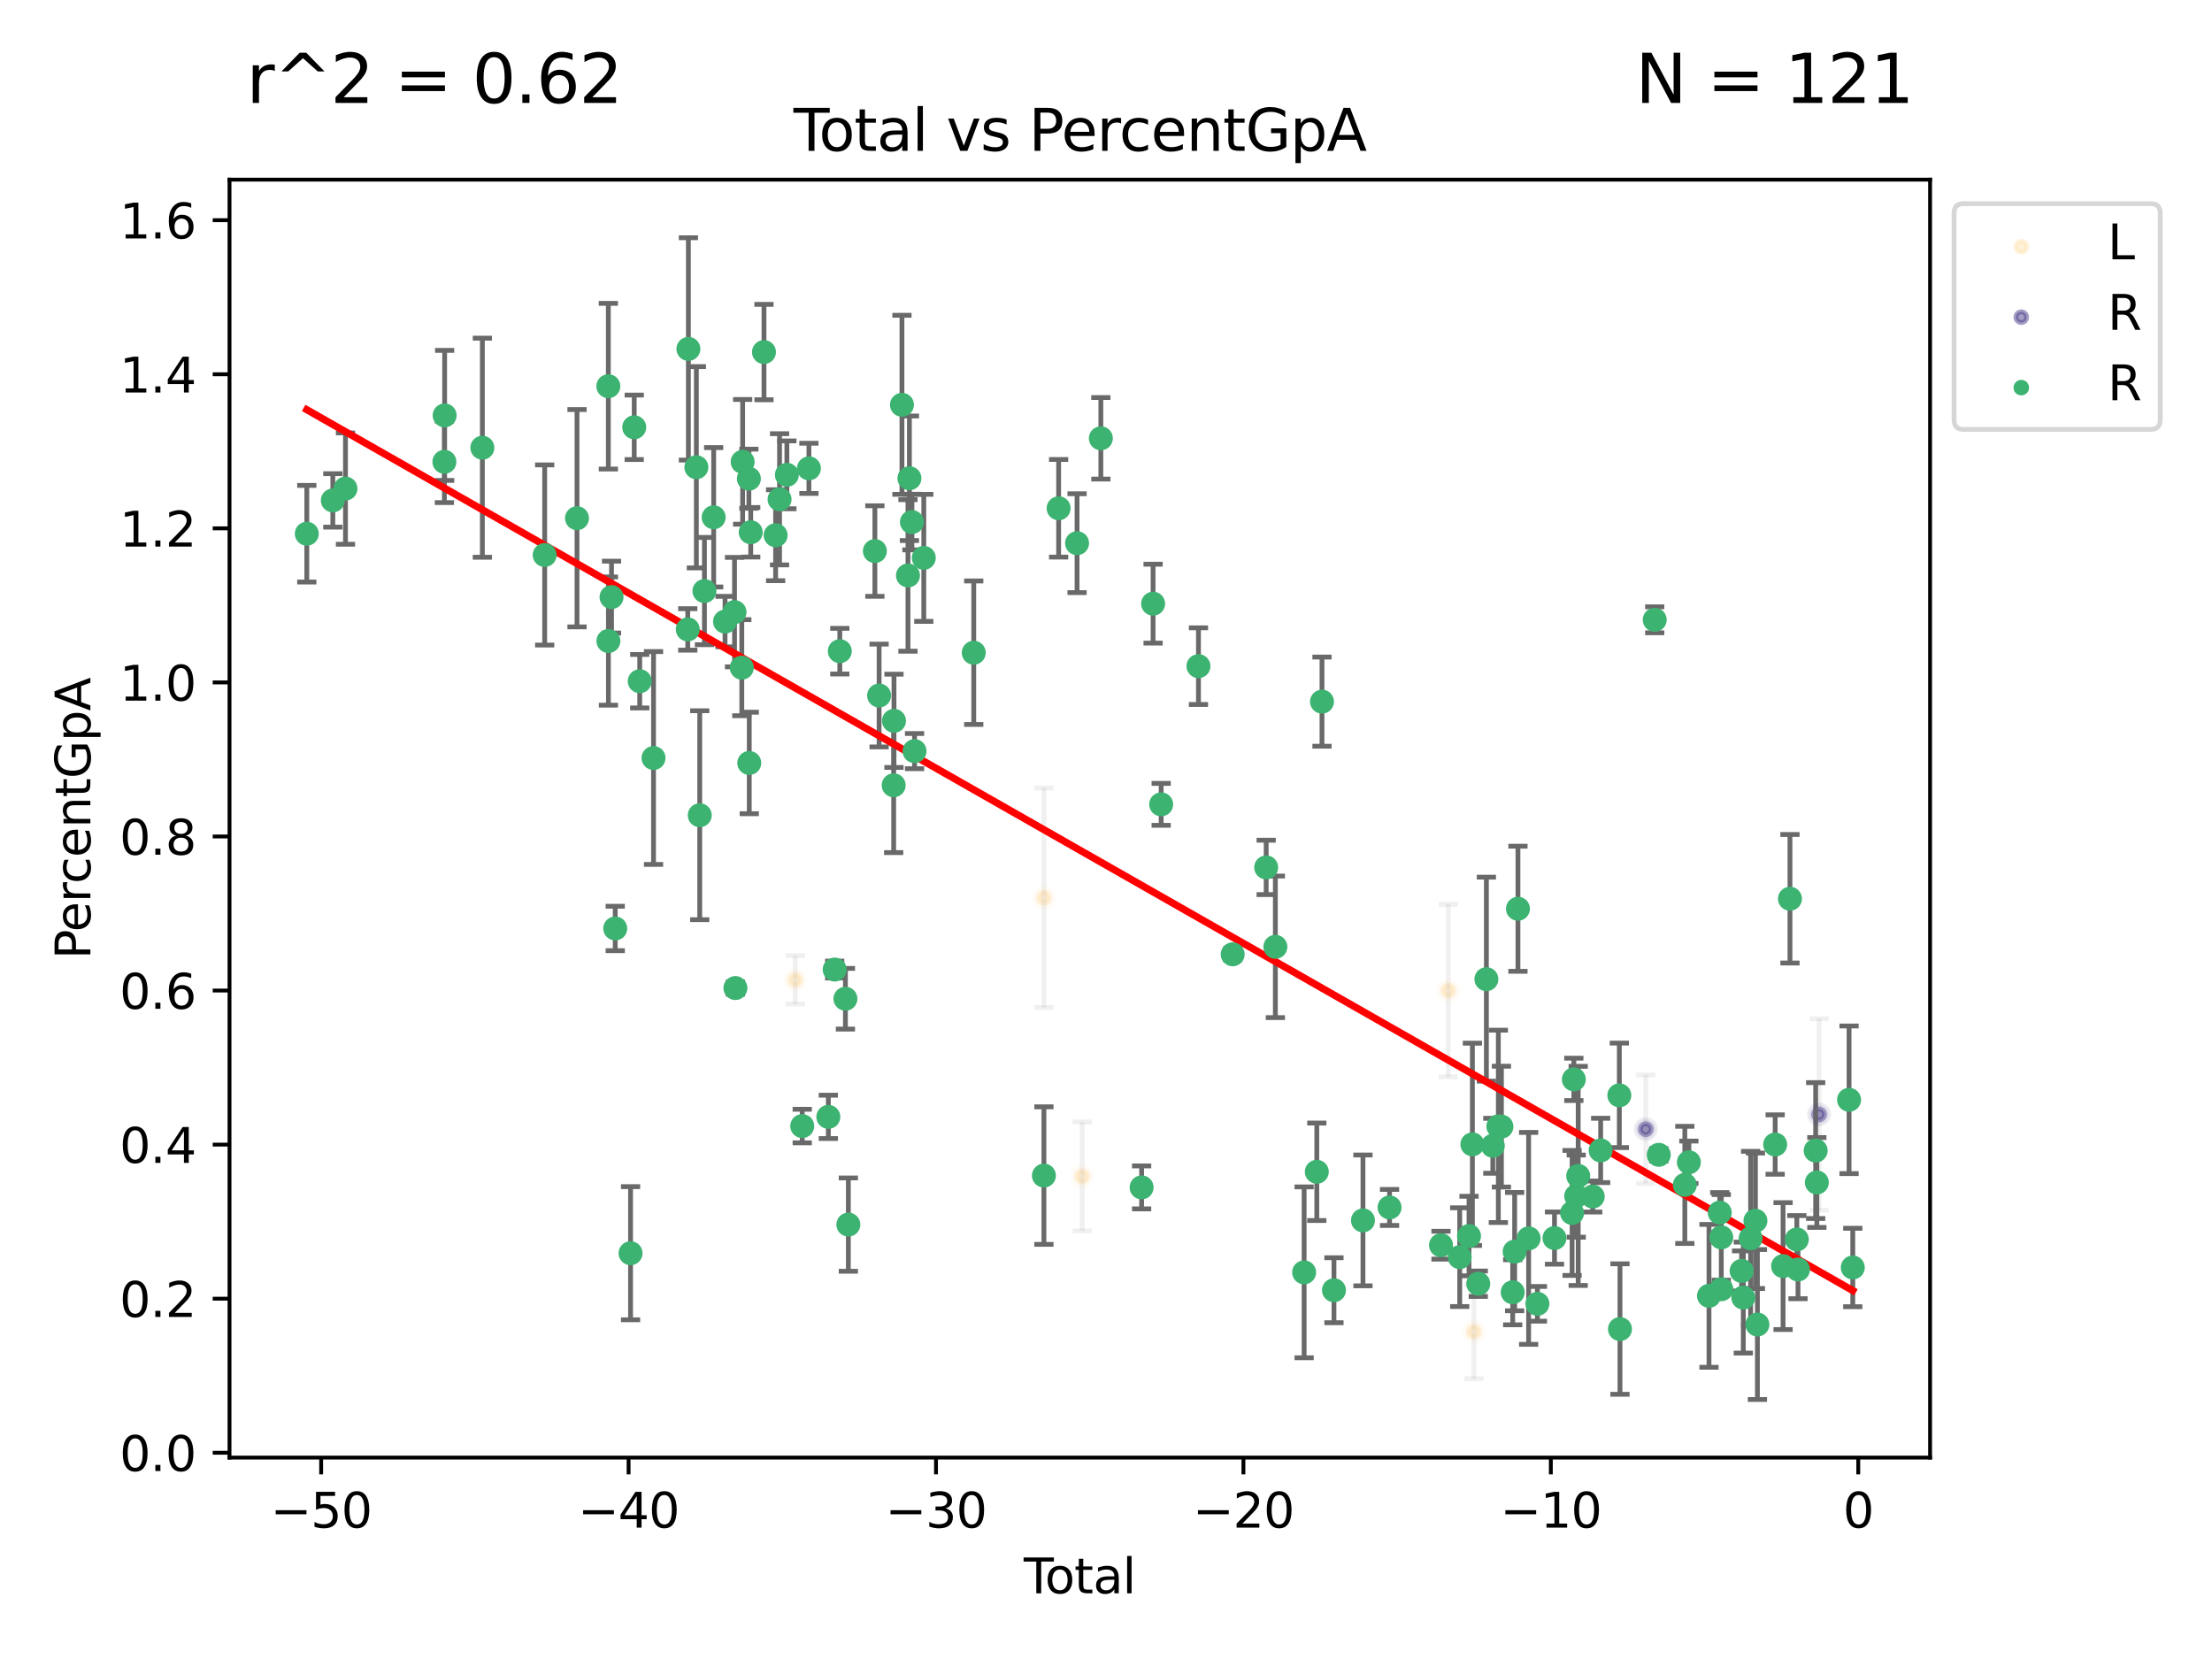 <?xml version="1.0" encoding="utf-8" standalone="no"?>
<!DOCTYPE svg PUBLIC "-//W3C//DTD SVG 1.1//EN"
  "http://www.w3.org/Graphics/SVG/1.1/DTD/svg11.dtd">
<svg xmlns:xlink="http://www.w3.org/1999/xlink" width="460.8pt" height="345.6pt" viewBox="0 0 460.8 345.6" xmlns="http://www.w3.org/2000/svg" version="1.1">
 <defs>
  <style type="text/css">*{stroke-linejoin: round; stroke-linecap: butt}</style>
 </defs>
 <g id="figure_1">
  <g id="patch_1">
   <path d="M 0 345.6 
L 460.8 345.6 
L 460.8 0 
L 0 0 
z
" style="fill: #ffffff"/>
  </g>
  <g id="axes_1">
   <g id="patch_2">
    <path d="M 47.81 303.64 
L 402.07 303.64 
L 402.07 37.422 
L 47.81 37.422 
z
" style="fill: #ffffff"/>
   </g>
   <g id="PathCollection_1">
    <defs>
     <path id="m0c11b09f04" d="M 0 1.118 
C 0.297 1.118 0.581 1 0.791 0.791 
C 1 0.581 1.118 0.297 1.118 0 
C 1.118 -0.297 1 -0.581 0.791 -0.791 
C 0.581 -1 0.297 -1.118 0 -1.118 
C -0.297 -1.118 -0.581 -1 -0.791 -0.791 
C -1 -0.581 -1.118 -0.297 -1.118 0 
C -1.118 0.297 -1 0.581 -0.791 0.791 
C -0.581 1 -0.297 1.118 0 1.118 
z
" style="stroke: #ffe4b5; stroke-opacity: 0.5"/>
    </defs>
    <g clip-path="url(#pfe6477e5b2)">
     <use xlink:href="#m0c11b09f04" x="165.679" y="204.12" style="fill: #ffe4b5; fill-opacity: 0.5; stroke: #ffe4b5; stroke-opacity: 0.5"/>
     <use xlink:href="#m0c11b09f04" x="217.468" y="187.014" style="fill: #ffe4b5; fill-opacity: 0.5; stroke: #ffe4b5; stroke-opacity: 0.5"/>
     <use xlink:href="#m0c11b09f04" x="225.439" y="245.072" style="fill: #ffe4b5; fill-opacity: 0.5; stroke: #ffe4b5; stroke-opacity: 0.5"/>
     <use xlink:href="#m0c11b09f04" x="301.705" y="206.353" style="fill: #ffe4b5; fill-opacity: 0.5; stroke: #ffe4b5; stroke-opacity: 0.5"/>
     <use xlink:href="#m0c11b09f04" x="307.056" y="277.404" style="fill: #ffe4b5; fill-opacity: 0.5; stroke: #ffe4b5; stroke-opacity: 0.5"/>
    </g>
   </g>
   <g id="PathCollection_2">
    <defs>
     <path id="m5ca85d2702" d="M 0 1.118 
C 0.297 1.118 0.581 1 0.791 0.791 
C 1 0.581 1.118 0.297 1.118 0 
C 1.118 -0.297 1 -0.581 0.791 -0.791 
C 0.581 -1 0.297 -1.118 0 -1.118 
C -0.297 -1.118 -0.581 -1 -0.791 -0.791 
C -1 -0.581 -1.118 -0.297 -1.118 0 
C -1.118 0.297 -1 0.581 -0.791 0.791 
C -0.581 1 -0.297 1.118 0 1.118 
z
" style="stroke: #483d8b; stroke-opacity: 0.5"/>
    </defs>
    <g clip-path="url(#pfe6477e5b2)">
     <use xlink:href="#m5ca85d2702" x="342.843" y="235.231" style="fill: #483d8b; fill-opacity: 0.5; stroke: #483d8b; stroke-opacity: 0.5"/>
     <use xlink:href="#m5ca85d2702" x="378.946" y="232.15" style="fill: #483d8b; fill-opacity: 0.5; stroke: #483d8b; stroke-opacity: 0.5"/>
    </g>
   </g>
   <g id="PathCollection_3">
    <defs>
     <path id="m53659d1fb2" d="M 0 1.118 
C 0.297 1.118 0.581 1 0.791 0.791 
C 1 0.581 1.118 0.297 1.118 0 
C 1.118 -0.297 1 -0.581 0.791 -0.791 
C 0.581 -1 0.297 -1.118 0 -1.118 
C -0.297 -1.118 -0.581 -1 -0.791 -0.791 
C -1 -0.581 -1.118 -0.297 -1.118 0 
C -1.118 0.297 -1 0.581 -0.791 0.791 
C -0.581 1 -0.297 1.118 0 1.118 
z
" style="stroke: #3cb371"/>
    </defs>
    <g clip-path="url(#pfe6477e5b2)">
     <use xlink:href="#m53659d1fb2" x="63.913" y="111.181" style="fill: #3cb371; stroke: #3cb371"/>
     <use xlink:href="#m53659d1fb2" x="69.334" y="104.244" style="fill: #3cb371; stroke: #3cb371"/>
     <use xlink:href="#m53659d1fb2" x="71.969" y="101.781" style="fill: #3cb371; stroke: #3cb371"/>
     <use xlink:href="#m53659d1fb2" x="92.576" y="96.202" style="fill: #3cb371; stroke: #3cb371"/>
     <use xlink:href="#m53659d1fb2" x="92.626" y="86.537" style="fill: #3cb371; stroke: #3cb371"/>
     <use xlink:href="#m53659d1fb2" x="100.485" y="93.267" style="fill: #3cb371; stroke: #3cb371"/>
     <use xlink:href="#m53659d1fb2" x="113.468" y="115.611" style="fill: #3cb371; stroke: #3cb371"/>
     <use xlink:href="#m53659d1fb2" x="120.199" y="107.952" style="fill: #3cb371; stroke: #3cb371"/>
     <use xlink:href="#m53659d1fb2" x="126.727" y="80.453" style="fill: #3cb371; stroke: #3cb371"/>
     <use xlink:href="#m53659d1fb2" x="126.744" y="133.537" style="fill: #3cb371; stroke: #3cb371"/>
     <use xlink:href="#m53659d1fb2" x="127.392" y="124.388" style="fill: #3cb371; stroke: #3cb371"/>
     <use xlink:href="#m53659d1fb2" x="128.165" y="193.417" style="fill: #3cb371; stroke: #3cb371"/>
     <use xlink:href="#m53659d1fb2" x="131.356" y="261.068" style="fill: #3cb371; stroke: #3cb371"/>
     <use xlink:href="#m53659d1fb2" x="132.121" y="89.011" style="fill: #3cb371; stroke: #3cb371"/>
     <use xlink:href="#m53659d1fb2" x="133.269" y="141.91" style="fill: #3cb371; stroke: #3cb371"/>
     <use xlink:href="#m53659d1fb2" x="136.142" y="157.904" style="fill: #3cb371; stroke: #3cb371"/>
     <use xlink:href="#m53659d1fb2" x="143.273" y="131.118" style="fill: #3cb371; stroke: #3cb371"/>
     <use xlink:href="#m53659d1fb2" x="143.404" y="72.683" style="fill: #3cb371; stroke: #3cb371"/>
     <use xlink:href="#m53659d1fb2" x="145.065" y="97.335" style="fill: #3cb371; stroke: #3cb371"/>
     <use xlink:href="#m53659d1fb2" x="145.77" y="169.826" style="fill: #3cb371; stroke: #3cb371"/>
     <use xlink:href="#m53659d1fb2" x="146.747" y="123.127" style="fill: #3cb371; stroke: #3cb371"/>
     <use xlink:href="#m53659d1fb2" x="148.671" y="107.76" style="fill: #3cb371; stroke: #3cb371"/>
     <use xlink:href="#m53659d1fb2" x="151.04" y="129.488" style="fill: #3cb371; stroke: #3cb371"/>
     <use xlink:href="#m53659d1fb2" x="153.015" y="127.517" style="fill: #3cb371; stroke: #3cb371"/>
     <use xlink:href="#m53659d1fb2" x="153.199" y="205.826" style="fill: #3cb371; stroke: #3cb371"/>
     <use xlink:href="#m53659d1fb2" x="154.53" y="139.092" style="fill: #3cb371; stroke: #3cb371"/>
     <use xlink:href="#m53659d1fb2" x="154.707" y="96.208" style="fill: #3cb371; stroke: #3cb371"/>
     <use xlink:href="#m53659d1fb2" x="156.006" y="99.723" style="fill: #3cb371; stroke: #3cb371"/>
     <use xlink:href="#m53659d1fb2" x="156.085" y="158.939" style="fill: #3cb371; stroke: #3cb371"/>
     <use xlink:href="#m53659d1fb2" x="156.391" y="110.881" style="fill: #3cb371; stroke: #3cb371"/>
     <use xlink:href="#m53659d1fb2" x="159.151" y="73.341" style="fill: #3cb371; stroke: #3cb371"/>
     <use xlink:href="#m53659d1fb2" x="161.576" y="111.498" style="fill: #3cb371; stroke: #3cb371"/>
     <use xlink:href="#m53659d1fb2" x="162.397" y="104.012" style="fill: #3cb371; stroke: #3cb371"/>
     <use xlink:href="#m53659d1fb2" x="163.92" y="98.914" style="fill: #3cb371; stroke: #3cb371"/>
     <use xlink:href="#m53659d1fb2" x="167.12" y="234.58" style="fill: #3cb371; stroke: #3cb371"/>
     <use xlink:href="#m53659d1fb2" x="168.514" y="97.569" style="fill: #3cb371; stroke: #3cb371"/>
     <use xlink:href="#m53659d1fb2" x="172.557" y="232.666" style="fill: #3cb371; stroke: #3cb371"/>
     <use xlink:href="#m53659d1fb2" x="173.882" y="201.977" style="fill: #3cb371; stroke: #3cb371"/>
     <use xlink:href="#m53659d1fb2" x="174.946" y="135.652" style="fill: #3cb371; stroke: #3cb371"/>
     <use xlink:href="#m53659d1fb2" x="176.118" y="208.057" style="fill: #3cb371; stroke: #3cb371"/>
     <use xlink:href="#m53659d1fb2" x="176.727" y="255.104" style="fill: #3cb371; stroke: #3cb371"/>
     <use xlink:href="#m53659d1fb2" x="182.252" y="114.795" style="fill: #3cb371; stroke: #3cb371"/>
     <use xlink:href="#m53659d1fb2" x="183.134" y="144.889" style="fill: #3cb371; stroke: #3cb371"/>
     <use xlink:href="#m53659d1fb2" x="186.168" y="163.588" style="fill: #3cb371; stroke: #3cb371"/>
     <use xlink:href="#m53659d1fb2" x="186.234" y="150.16" style="fill: #3cb371; stroke: #3cb371"/>
     <use xlink:href="#m53659d1fb2" x="187.893" y="84.331" style="fill: #3cb371; stroke: #3cb371"/>
     <use xlink:href="#m53659d1fb2" x="189.147" y="119.878" style="fill: #3cb371; stroke: #3cb371"/>
     <use xlink:href="#m53659d1fb2" x="189.45" y="99.629" style="fill: #3cb371; stroke: #3cb371"/>
     <use xlink:href="#m53659d1fb2" x="189.971" y="108.755" style="fill: #3cb371; stroke: #3cb371"/>
     <use xlink:href="#m53659d1fb2" x="190.518" y="156.469" style="fill: #3cb371; stroke: #3cb371"/>
     <use xlink:href="#m53659d1fb2" x="192.443" y="116.212" style="fill: #3cb371; stroke: #3cb371"/>
     <use xlink:href="#m53659d1fb2" x="202.85" y="135.971" style="fill: #3cb371; stroke: #3cb371"/>
     <use xlink:href="#m53659d1fb2" x="217.466" y="244.898" style="fill: #3cb371; stroke: #3cb371"/>
     <use xlink:href="#m53659d1fb2" x="220.532" y="105.886" style="fill: #3cb371; stroke: #3cb371"/>
     <use xlink:href="#m53659d1fb2" x="224.372" y="113.155" style="fill: #3cb371; stroke: #3cb371"/>
     <use xlink:href="#m53659d1fb2" x="229.328" y="91.306" style="fill: #3cb371; stroke: #3cb371"/>
     <use xlink:href="#m53659d1fb2" x="237.822" y="247.357" style="fill: #3cb371; stroke: #3cb371"/>
     <use xlink:href="#m53659d1fb2" x="240.211" y="125.754" style="fill: #3cb371; stroke: #3cb371"/>
     <use xlink:href="#m53659d1fb2" x="241.891" y="167.561" style="fill: #3cb371; stroke: #3cb371"/>
     <use xlink:href="#m53659d1fb2" x="249.662" y="138.77" style="fill: #3cb371; stroke: #3cb371"/>
     <use xlink:href="#m53659d1fb2" x="256.788" y="198.798" style="fill: #3cb371; stroke: #3cb371"/>
     <use xlink:href="#m53659d1fb2" x="263.769" y="180.696" style="fill: #3cb371; stroke: #3cb371"/>
     <use xlink:href="#m53659d1fb2" x="265.683" y="197.242" style="fill: #3cb371; stroke: #3cb371"/>
     <use xlink:href="#m53659d1fb2" x="271.674" y="265.055" style="fill: #3cb371; stroke: #3cb371"/>
     <use xlink:href="#m53659d1fb2" x="274.316" y="244.105" style="fill: #3cb371; stroke: #3cb371"/>
     <use xlink:href="#m53659d1fb2" x="275.395" y="146.165" style="fill: #3cb371; stroke: #3cb371"/>
     <use xlink:href="#m53659d1fb2" x="277.889" y="268.777" style="fill: #3cb371; stroke: #3cb371"/>
     <use xlink:href="#m53659d1fb2" x="283.93" y="254.23" style="fill: #3cb371; stroke: #3cb371"/>
     <use xlink:href="#m53659d1fb2" x="289.469" y="251.533" style="fill: #3cb371; stroke: #3cb371"/>
     <use xlink:href="#m53659d1fb2" x="300.19" y="259.396" style="fill: #3cb371; stroke: #3cb371"/>
     <use xlink:href="#m53659d1fb2" x="304.087" y="261.886" style="fill: #3cb371; stroke: #3cb371"/>
     <use xlink:href="#m53659d1fb2" x="306.024" y="257.492" style="fill: #3cb371; stroke: #3cb371"/>
     <use xlink:href="#m53659d1fb2" x="306.726" y="238.386" style="fill: #3cb371; stroke: #3cb371"/>
     <use xlink:href="#m53659d1fb2" x="307.951" y="267.422" style="fill: #3cb371; stroke: #3cb371"/>
     <use xlink:href="#m53659d1fb2" x="309.643" y="203.977" style="fill: #3cb371; stroke: #3cb371"/>
     <use xlink:href="#m53659d1fb2" x="310.98" y="238.689" style="fill: #3cb371; stroke: #3cb371"/>
     <use xlink:href="#m53659d1fb2" x="312.131" y="234.641" style="fill: #3cb371; stroke: #3cb371"/>
     <use xlink:href="#m53659d1fb2" x="312.772" y="234.697" style="fill: #3cb371; stroke: #3cb371"/>
     <use xlink:href="#m53659d1fb2" x="315.122" y="269.204" style="fill: #3cb371; stroke: #3cb371"/>
     <use xlink:href="#m53659d1fb2" x="315.528" y="260.734" style="fill: #3cb371; stroke: #3cb371"/>
     <use xlink:href="#m53659d1fb2" x="316.218" y="189.31" style="fill: #3cb371; stroke: #3cb371"/>
     <use xlink:href="#m53659d1fb2" x="318.441" y="257.978" style="fill: #3cb371; stroke: #3cb371"/>
     <use xlink:href="#m53659d1fb2" x="320.272" y="271.609" style="fill: #3cb371; stroke: #3cb371"/>
     <use xlink:href="#m53659d1fb2" x="323.83" y="257.91" style="fill: #3cb371; stroke: #3cb371"/>
     <use xlink:href="#m53659d1fb2" x="327.496" y="252.679" style="fill: #3cb371; stroke: #3cb371"/>
     <use xlink:href="#m53659d1fb2" x="327.861" y="224.852" style="fill: #3cb371; stroke: #3cb371"/>
     <use xlink:href="#m53659d1fb2" x="328.355" y="249.175" style="fill: #3cb371; stroke: #3cb371"/>
     <use xlink:href="#m53659d1fb2" x="328.768" y="244.963" style="fill: #3cb371; stroke: #3cb371"/>
     <use xlink:href="#m53659d1fb2" x="331.794" y="249.259" style="fill: #3cb371; stroke: #3cb371"/>
     <use xlink:href="#m53659d1fb2" x="333.448" y="239.656" style="fill: #3cb371; stroke: #3cb371"/>
     <use xlink:href="#m53659d1fb2" x="337.336" y="228.179" style="fill: #3cb371; stroke: #3cb371"/>
     <use xlink:href="#m53659d1fb2" x="337.471" y="276.867" style="fill: #3cb371; stroke: #3cb371"/>
     <use xlink:href="#m53659d1fb2" x="344.707" y="129.115" style="fill: #3cb371; stroke: #3cb371"/>
     <use xlink:href="#m53659d1fb2" x="345.554" y="240.569" style="fill: #3cb371; stroke: #3cb371"/>
     <use xlink:href="#m53659d1fb2" x="350.979" y="246.835" style="fill: #3cb371; stroke: #3cb371"/>
     <use xlink:href="#m53659d1fb2" x="351.823" y="242.121" style="fill: #3cb371; stroke: #3cb371"/>
     <use xlink:href="#m53659d1fb2" x="356.015" y="269.947" style="fill: #3cb371; stroke: #3cb371"/>
     <use xlink:href="#m53659d1fb2" x="358.259" y="252.608" style="fill: #3cb371; stroke: #3cb371"/>
     <use xlink:href="#m53659d1fb2" x="358.573" y="257.769" style="fill: #3cb371; stroke: #3cb371"/>
     <use xlink:href="#m53659d1fb2" x="358.58" y="268.571" style="fill: #3cb371; stroke: #3cb371"/>
     <use xlink:href="#m53659d1fb2" x="362.808" y="264.76" style="fill: #3cb371; stroke: #3cb371"/>
     <use xlink:href="#m53659d1fb2" x="363.163" y="270.313" style="fill: #3cb371; stroke: #3cb371"/>
     <use xlink:href="#m53659d1fb2" x="364.688" y="257.963" style="fill: #3cb371; stroke: #3cb371"/>
     <use xlink:href="#m53659d1fb2" x="365.687" y="254.309" style="fill: #3cb371; stroke: #3cb371"/>
     <use xlink:href="#m53659d1fb2" x="366.101" y="275.92" style="fill: #3cb371; stroke: #3cb371"/>
     <use xlink:href="#m53659d1fb2" x="369.799" y="238.427" style="fill: #3cb371; stroke: #3cb371"/>
     <use xlink:href="#m53659d1fb2" x="371.446" y="263.752" style="fill: #3cb371; stroke: #3cb371"/>
     <use xlink:href="#m53659d1fb2" x="372.883" y="187.225" style="fill: #3cb371; stroke: #3cb371"/>
     <use xlink:href="#m53659d1fb2" x="374.312" y="258.202" style="fill: #3cb371; stroke: #3cb371"/>
     <use xlink:href="#m53659d1fb2" x="374.557" y="264.458" style="fill: #3cb371; stroke: #3cb371"/>
     <use xlink:href="#m53659d1fb2" x="378.236" y="239.685" style="fill: #3cb371; stroke: #3cb371"/>
     <use xlink:href="#m53659d1fb2" x="378.482" y="246.332" style="fill: #3cb371; stroke: #3cb371"/>
     <use xlink:href="#m53659d1fb2" x="385.193" y="229.108" style="fill: #3cb371; stroke: #3cb371"/>
     <use xlink:href="#m53659d1fb2" x="385.967" y="264.04" style="fill: #3cb371; stroke: #3cb371"/>
    </g>
   </g>
   <g id="matplotlib.axis_1">
    <g id="xtick_1">
     <g id="line2d_1">
      <defs>
       <path id="md70aa24f21" d="M 0 0 
L 0 3.5 
" style="stroke: #000000; stroke-width: 0.8"/>
      </defs>
      <g>
       <use xlink:href="#md70aa24f21" x="66.903" y="303.64" style="stroke: #000000; stroke-width: 0.8"/>
      </g>
     </g>
     <g id="text_1">
      <!-- −50 -->
      <g transform="translate(56.35 318.238)scale(0.1 -0.1)">
       <defs>
        <path id="DejaVuSans-2212" d="M 678 2272 
L 4684 2272 
L 4684 1741 
L 678 1741 
L 678 2272 
z
" transform="scale(0.016)"/>
        <path id="DejaVuSans-35" d="M 691 4666 
L 3169 4666 
L 3169 4134 
L 1269 4134 
L 1269 2991 
Q 1406 3038 1543 3061 
Q 1681 3084 1819 3084 
Q 2600 3084 3056 2656 
Q 3513 2228 3513 1497 
Q 3513 744 3044 326 
Q 2575 -91 1722 -91 
Q 1428 -91 1123 -41 
Q 819 9 494 109 
L 494 744 
Q 775 591 1075 516 
Q 1375 441 1709 441 
Q 2250 441 2565 725 
Q 2881 1009 2881 1497 
Q 2881 1984 2565 2268 
Q 2250 2553 1709 2553 
Q 1456 2553 1204 2497 
Q 953 2441 691 2322 
L 691 4666 
z
" transform="scale(0.016)"/>
        <path id="DejaVuSans-30" d="M 2034 4250 
Q 1547 4250 1301 3770 
Q 1056 3291 1056 2328 
Q 1056 1369 1301 889 
Q 1547 409 2034 409 
Q 2525 409 2770 889 
Q 3016 1369 3016 2328 
Q 3016 3291 2770 3770 
Q 2525 4250 2034 4250 
z
M 2034 4750 
Q 2819 4750 3233 4129 
Q 3647 3509 3647 2328 
Q 3647 1150 3233 529 
Q 2819 -91 2034 -91 
Q 1250 -91 836 529 
Q 422 1150 422 2328 
Q 422 3509 836 4129 
Q 1250 4750 2034 4750 
z
" transform="scale(0.016)"/>
       </defs>
       <use xlink:href="#DejaVuSans-2212"/>
       <use xlink:href="#DejaVuSans-35" x="83.789"/>
       <use xlink:href="#DejaVuSans-30" x="147.412"/>
      </g>
     </g>
    </g>
    <g id="xtick_2">
     <g id="line2d_2">
      <g>
       <use xlink:href="#md70aa24f21" x="130.944" y="303.64" style="stroke: #000000; stroke-width: 0.8"/>
      </g>
     </g>
     <g id="text_2">
      <!-- −40 -->
      <g transform="translate(120.392 318.238)scale(0.1 -0.1)">
       <defs>
        <path id="DejaVuSans-34" d="M 2419 4116 
L 825 1625 
L 2419 1625 
L 2419 4116 
z
M 2253 4666 
L 3047 4666 
L 3047 1625 
L 3713 1625 
L 3713 1100 
L 3047 1100 
L 3047 0 
L 2419 0 
L 2419 1100 
L 313 1100 
L 313 1709 
L 2253 4666 
z
" transform="scale(0.016)"/>
       </defs>
       <use xlink:href="#DejaVuSans-2212"/>
       <use xlink:href="#DejaVuSans-34" x="83.789"/>
       <use xlink:href="#DejaVuSans-30" x="147.412"/>
      </g>
     </g>
    </g>
    <g id="xtick_3">
     <g id="line2d_3">
      <g>
       <use xlink:href="#md70aa24f21" x="194.985" y="303.64" style="stroke: #000000; stroke-width: 0.8"/>
      </g>
     </g>
     <g id="text_3">
      <!-- −30 -->
      <g transform="translate(184.433 318.238)scale(0.1 -0.1)">
       <defs>
        <path id="DejaVuSans-33" d="M 2597 2516 
Q 3050 2419 3304 2112 
Q 3559 1806 3559 1356 
Q 3559 666 3084 287 
Q 2609 -91 1734 -91 
Q 1441 -91 1130 -33 
Q 819 25 488 141 
L 488 750 
Q 750 597 1062 519 
Q 1375 441 1716 441 
Q 2309 441 2620 675 
Q 2931 909 2931 1356 
Q 2931 1769 2642 2001 
Q 2353 2234 1838 2234 
L 1294 2234 
L 1294 2753 
L 1863 2753 
Q 2328 2753 2575 2939 
Q 2822 3125 2822 3475 
Q 2822 3834 2567 4026 
Q 2313 4219 1838 4219 
Q 1578 4219 1281 4162 
Q 984 4106 628 3988 
L 628 4550 
Q 988 4650 1302 4700 
Q 1616 4750 1894 4750 
Q 2613 4750 3031 4423 
Q 3450 4097 3450 3541 
Q 3450 3153 3228 2886 
Q 3006 2619 2597 2516 
z
" transform="scale(0.016)"/>
       </defs>
       <use xlink:href="#DejaVuSans-2212"/>
       <use xlink:href="#DejaVuSans-33" x="83.789"/>
       <use xlink:href="#DejaVuSans-30" x="147.412"/>
      </g>
     </g>
    </g>
    <g id="xtick_4">
     <g id="line2d_4">
      <g>
       <use xlink:href="#md70aa24f21" x="259.027" y="303.64" style="stroke: #000000; stroke-width: 0.8"/>
      </g>
     </g>
     <g id="text_4">
      <!-- −20 -->
      <g transform="translate(248.474 318.238)scale(0.1 -0.1)">
       <defs>
        <path id="DejaVuSans-32" d="M 1228 531 
L 3431 531 
L 3431 0 
L 469 0 
L 469 531 
Q 828 903 1448 1529 
Q 2069 2156 2228 2338 
Q 2531 2678 2651 2914 
Q 2772 3150 2772 3378 
Q 2772 3750 2511 3984 
Q 2250 4219 1831 4219 
Q 1534 4219 1204 4116 
Q 875 4013 500 3803 
L 500 4441 
Q 881 4594 1212 4672 
Q 1544 4750 1819 4750 
Q 2544 4750 2975 4387 
Q 3406 4025 3406 3419 
Q 3406 3131 3298 2873 
Q 3191 2616 2906 2266 
Q 2828 2175 2409 1742 
Q 1991 1309 1228 531 
z
" transform="scale(0.016)"/>
       </defs>
       <use xlink:href="#DejaVuSans-2212"/>
       <use xlink:href="#DejaVuSans-32" x="83.789"/>
       <use xlink:href="#DejaVuSans-30" x="147.412"/>
      </g>
     </g>
    </g>
    <g id="xtick_5">
     <g id="line2d_5">
      <g>
       <use xlink:href="#md70aa24f21" x="323.068" y="303.64" style="stroke: #000000; stroke-width: 0.8"/>
      </g>
     </g>
     <g id="text_5">
      <!-- −10 -->
      <g transform="translate(312.515 318.238)scale(0.1 -0.1)">
       <defs>
        <path id="DejaVuSans-31" d="M 794 531 
L 1825 531 
L 1825 4091 
L 703 3866 
L 703 4441 
L 1819 4666 
L 2450 4666 
L 2450 531 
L 3481 531 
L 3481 0 
L 794 0 
L 794 531 
z
" transform="scale(0.016)"/>
       </defs>
       <use xlink:href="#DejaVuSans-2212"/>
       <use xlink:href="#DejaVuSans-31" x="83.789"/>
       <use xlink:href="#DejaVuSans-30" x="147.412"/>
      </g>
     </g>
    </g>
    <g id="xtick_6">
     <g id="line2d_6">
      <g>
       <use xlink:href="#md70aa24f21" x="387.109" y="303.64" style="stroke: #000000; stroke-width: 0.8"/>
      </g>
     </g>
     <g id="text_6">
      <!-- 0 -->
      <g transform="translate(383.928 318.238)scale(0.1 -0.1)">
       <use xlink:href="#DejaVuSans-30"/>
      </g>
     </g>
    </g>
    <g id="text_7">
     <!-- Total -->
     <g transform="translate(213.263 331.917)scale(0.1 -0.1)">
      <defs>
       <path id="DejaVuSans-54" d="M -19 4666 
L 3928 4666 
L 3928 4134 
L 2272 4134 
L 2272 0 
L 1638 0 
L 1638 4134 
L -19 4134 
L -19 4666 
z
" transform="scale(0.016)"/>
       <path id="DejaVuSans-6f" d="M 1959 3097 
Q 1497 3097 1228 2736 
Q 959 2375 959 1747 
Q 959 1119 1226 758 
Q 1494 397 1959 397 
Q 2419 397 2687 759 
Q 2956 1122 2956 1747 
Q 2956 2369 2687 2733 
Q 2419 3097 1959 3097 
z
M 1959 3584 
Q 2709 3584 3137 3096 
Q 3566 2609 3566 1747 
Q 3566 888 3137 398 
Q 2709 -91 1959 -91 
Q 1206 -91 779 398 
Q 353 888 353 1747 
Q 353 2609 779 3096 
Q 1206 3584 1959 3584 
z
" transform="scale(0.016)"/>
       <path id="DejaVuSans-74" d="M 1172 4494 
L 1172 3500 
L 2356 3500 
L 2356 3053 
L 1172 3053 
L 1172 1153 
Q 1172 725 1289 603 
Q 1406 481 1766 481 
L 2356 481 
L 2356 0 
L 1766 0 
Q 1100 0 847 248 
Q 594 497 594 1153 
L 594 3053 
L 172 3053 
L 172 3500 
L 594 3500 
L 594 4494 
L 1172 4494 
z
" transform="scale(0.016)"/>
       <path id="DejaVuSans-61" d="M 2194 1759 
Q 1497 1759 1228 1600 
Q 959 1441 959 1056 
Q 959 750 1161 570 
Q 1363 391 1709 391 
Q 2188 391 2477 730 
Q 2766 1069 2766 1631 
L 2766 1759 
L 2194 1759 
z
M 3341 1997 
L 3341 0 
L 2766 0 
L 2766 531 
Q 2569 213 2275 61 
Q 1981 -91 1556 -91 
Q 1019 -91 701 211 
Q 384 513 384 1019 
Q 384 1609 779 1909 
Q 1175 2209 1959 2209 
L 2766 2209 
L 2766 2266 
Q 2766 2663 2505 2880 
Q 2244 3097 1772 3097 
Q 1472 3097 1187 3025 
Q 903 2953 641 2809 
L 641 3341 
Q 956 3463 1253 3523 
Q 1550 3584 1831 3584 
Q 2591 3584 2966 3190 
Q 3341 2797 3341 1997 
z
" transform="scale(0.016)"/>
       <path id="DejaVuSans-6c" d="M 603 4863 
L 1178 4863 
L 1178 0 
L 603 0 
L 603 4863 
z
" transform="scale(0.016)"/>
      </defs>
      <use xlink:href="#DejaVuSans-54"/>
      <use xlink:href="#DejaVuSans-6f" x="44.084"/>
      <use xlink:href="#DejaVuSans-74" x="105.266"/>
      <use xlink:href="#DejaVuSans-61" x="144.475"/>
      <use xlink:href="#DejaVuSans-6c" x="205.754"/>
     </g>
    </g>
   </g>
   <g id="matplotlib.axis_2">
    <g id="ytick_1">
     <g id="line2d_7">
      <defs>
       <path id="m0a170489b7" d="M 0 0 
L -3.5 0 
" style="stroke: #000000; stroke-width: 0.8"/>
      </defs>
      <g>
       <use xlink:href="#m0a170489b7" x="47.81" y="302.638" style="stroke: #000000; stroke-width: 0.8"/>
      </g>
     </g>
     <g id="text_8">
      <!-- 0.0 -->
      <g transform="translate(24.907 306.437)scale(0.1 -0.1)">
       <defs>
        <path id="DejaVuSans-2e" d="M 684 794 
L 1344 794 
L 1344 0 
L 684 0 
L 684 794 
z
" transform="scale(0.016)"/>
       </defs>
       <use xlink:href="#DejaVuSans-30"/>
       <use xlink:href="#DejaVuSans-2e" x="63.623"/>
       <use xlink:href="#DejaVuSans-30" x="95.41"/>
      </g>
     </g>
    </g>
    <g id="ytick_2">
     <g id="line2d_8">
      <g>
       <use xlink:href="#m0a170489b7" x="47.81" y="270.542" style="stroke: #000000; stroke-width: 0.8"/>
      </g>
     </g>
     <g id="text_9">
      <!-- 0.2 -->
      <g transform="translate(24.907 274.342)scale(0.1 -0.1)">
       <use xlink:href="#DejaVuSans-30"/>
       <use xlink:href="#DejaVuSans-2e" x="63.623"/>
       <use xlink:href="#DejaVuSans-32" x="95.41"/>
      </g>
     </g>
    </g>
    <g id="ytick_3">
     <g id="line2d_9">
      <g>
       <use xlink:href="#m0a170489b7" x="47.81" y="238.446" style="stroke: #000000; stroke-width: 0.8"/>
      </g>
     </g>
     <g id="text_10">
      <!-- 0.4 -->
      <g transform="translate(24.907 242.246)scale(0.1 -0.1)">
       <use xlink:href="#DejaVuSans-30"/>
       <use xlink:href="#DejaVuSans-2e" x="63.623"/>
       <use xlink:href="#DejaVuSans-34" x="95.41"/>
      </g>
     </g>
    </g>
    <g id="ytick_4">
     <g id="line2d_10">
      <g>
       <use xlink:href="#m0a170489b7" x="47.81" y="206.35" style="stroke: #000000; stroke-width: 0.8"/>
      </g>
     </g>
     <g id="text_11">
      <!-- 0.6 -->
      <g transform="translate(24.907 210.15)scale(0.1 -0.1)">
       <defs>
        <path id="DejaVuSans-36" d="M 2113 2584 
Q 1688 2584 1439 2293 
Q 1191 2003 1191 1497 
Q 1191 994 1439 701 
Q 1688 409 2113 409 
Q 2538 409 2786 701 
Q 3034 994 3034 1497 
Q 3034 2003 2786 2293 
Q 2538 2584 2113 2584 
z
M 3366 4563 
L 3366 3988 
Q 3128 4100 2886 4159 
Q 2644 4219 2406 4219 
Q 1781 4219 1451 3797 
Q 1122 3375 1075 2522 
Q 1259 2794 1537 2939 
Q 1816 3084 2150 3084 
Q 2853 3084 3261 2657 
Q 3669 2231 3669 1497 
Q 3669 778 3244 343 
Q 2819 -91 2113 -91 
Q 1303 -91 875 529 
Q 447 1150 447 2328 
Q 447 3434 972 4092 
Q 1497 4750 2381 4750 
Q 2619 4750 2861 4703 
Q 3103 4656 3366 4563 
z
" transform="scale(0.016)"/>
       </defs>
       <use xlink:href="#DejaVuSans-30"/>
       <use xlink:href="#DejaVuSans-2e" x="63.623"/>
       <use xlink:href="#DejaVuSans-36" x="95.41"/>
      </g>
     </g>
    </g>
    <g id="ytick_5">
     <g id="line2d_11">
      <g>
       <use xlink:href="#m0a170489b7" x="47.81" y="174.255" style="stroke: #000000; stroke-width: 0.8"/>
      </g>
     </g>
     <g id="text_12">
      <!-- 0.8 -->
      <g transform="translate(24.907 178.054)scale(0.1 -0.1)">
       <defs>
        <path id="DejaVuSans-38" d="M 2034 2216 
Q 1584 2216 1326 1975 
Q 1069 1734 1069 1313 
Q 1069 891 1326 650 
Q 1584 409 2034 409 
Q 2484 409 2743 651 
Q 3003 894 3003 1313 
Q 3003 1734 2745 1975 
Q 2488 2216 2034 2216 
z
M 1403 2484 
Q 997 2584 770 2862 
Q 544 3141 544 3541 
Q 544 4100 942 4425 
Q 1341 4750 2034 4750 
Q 2731 4750 3128 4425 
Q 3525 4100 3525 3541 
Q 3525 3141 3298 2862 
Q 3072 2584 2669 2484 
Q 3125 2378 3379 2068 
Q 3634 1759 3634 1313 
Q 3634 634 3220 271 
Q 2806 -91 2034 -91 
Q 1263 -91 848 271 
Q 434 634 434 1313 
Q 434 1759 690 2068 
Q 947 2378 1403 2484 
z
M 1172 3481 
Q 1172 3119 1398 2916 
Q 1625 2713 2034 2713 
Q 2441 2713 2670 2916 
Q 2900 3119 2900 3481 
Q 2900 3844 2670 4047 
Q 2441 4250 2034 4250 
Q 1625 4250 1398 4047 
Q 1172 3844 1172 3481 
z
" transform="scale(0.016)"/>
       </defs>
       <use xlink:href="#DejaVuSans-30"/>
       <use xlink:href="#DejaVuSans-2e" x="63.623"/>
       <use xlink:href="#DejaVuSans-38" x="95.41"/>
      </g>
     </g>
    </g>
    <g id="ytick_6">
     <g id="line2d_12">
      <g>
       <use xlink:href="#m0a170489b7" x="47.81" y="142.159" style="stroke: #000000; stroke-width: 0.8"/>
      </g>
     </g>
     <g id="text_13">
      <!-- 1.0 -->
      <g transform="translate(24.907 145.958)scale(0.1 -0.1)">
       <use xlink:href="#DejaVuSans-31"/>
       <use xlink:href="#DejaVuSans-2e" x="63.623"/>
       <use xlink:href="#DejaVuSans-30" x="95.41"/>
      </g>
     </g>
    </g>
    <g id="ytick_7">
     <g id="line2d_13">
      <g>
       <use xlink:href="#m0a170489b7" x="47.81" y="110.063" style="stroke: #000000; stroke-width: 0.8"/>
      </g>
     </g>
     <g id="text_14">
      <!-- 1.2 -->
      <g transform="translate(24.907 113.862)scale(0.1 -0.1)">
       <use xlink:href="#DejaVuSans-31"/>
       <use xlink:href="#DejaVuSans-2e" x="63.623"/>
       <use xlink:href="#DejaVuSans-32" x="95.41"/>
      </g>
     </g>
    </g>
    <g id="ytick_8">
     <g id="line2d_14">
      <g>
       <use xlink:href="#m0a170489b7" x="47.81" y="77.967" style="stroke: #000000; stroke-width: 0.8"/>
      </g>
     </g>
     <g id="text_15">
      <!-- 1.4 -->
      <g transform="translate(24.907 81.766)scale(0.1 -0.1)">
       <use xlink:href="#DejaVuSans-31"/>
       <use xlink:href="#DejaVuSans-2e" x="63.623"/>
       <use xlink:href="#DejaVuSans-34" x="95.41"/>
      </g>
     </g>
    </g>
    <g id="ytick_9">
     <g id="line2d_15">
      <g>
       <use xlink:href="#m0a170489b7" x="47.81" y="45.871" style="stroke: #000000; stroke-width: 0.8"/>
      </g>
     </g>
     <g id="text_16">
      <!-- 1.6 -->
      <g transform="translate(24.907 49.67)scale(0.1 -0.1)">
       <use xlink:href="#DejaVuSans-31"/>
       <use xlink:href="#DejaVuSans-2e" x="63.623"/>
       <use xlink:href="#DejaVuSans-36" x="95.41"/>
      </g>
     </g>
    </g>
    <g id="text_17">
     <!-- PercentGpA -->
     <g transform="translate(18.827 199.807)rotate(-90)scale(0.1 -0.1)">
      <defs>
       <path id="DejaVuSans-50" d="M 1259 4147 
L 1259 2394 
L 2053 2394 
Q 2494 2394 2734 2622 
Q 2975 2850 2975 3272 
Q 2975 3691 2734 3919 
Q 2494 4147 2053 4147 
L 1259 4147 
z
M 628 4666 
L 2053 4666 
Q 2838 4666 3239 4311 
Q 3641 3956 3641 3272 
Q 3641 2581 3239 2228 
Q 2838 1875 2053 1875 
L 1259 1875 
L 1259 0 
L 628 0 
L 628 4666 
z
" transform="scale(0.016)"/>
       <path id="DejaVuSans-65" d="M 3597 1894 
L 3597 1613 
L 953 1613 
Q 991 1019 1311 708 
Q 1631 397 2203 397 
Q 2534 397 2845 478 
Q 3156 559 3463 722 
L 3463 178 
Q 3153 47 2828 -22 
Q 2503 -91 2169 -91 
Q 1331 -91 842 396 
Q 353 884 353 1716 
Q 353 2575 817 3079 
Q 1281 3584 2069 3584 
Q 2775 3584 3186 3129 
Q 3597 2675 3597 1894 
z
M 3022 2063 
Q 3016 2534 2758 2815 
Q 2500 3097 2075 3097 
Q 1594 3097 1305 2825 
Q 1016 2553 972 2059 
L 3022 2063 
z
" transform="scale(0.016)"/>
       <path id="DejaVuSans-72" d="M 2631 2963 
Q 2534 3019 2420 3045 
Q 2306 3072 2169 3072 
Q 1681 3072 1420 2755 
Q 1159 2438 1159 1844 
L 1159 0 
L 581 0 
L 581 3500 
L 1159 3500 
L 1159 2956 
Q 1341 3275 1631 3429 
Q 1922 3584 2338 3584 
Q 2397 3584 2469 3576 
Q 2541 3569 2628 3553 
L 2631 2963 
z
" transform="scale(0.016)"/>
       <path id="DejaVuSans-63" d="M 3122 3366 
L 3122 2828 
Q 2878 2963 2633 3030 
Q 2388 3097 2138 3097 
Q 1578 3097 1268 2742 
Q 959 2388 959 1747 
Q 959 1106 1268 751 
Q 1578 397 2138 397 
Q 2388 397 2633 464 
Q 2878 531 3122 666 
L 3122 134 
Q 2881 22 2623 -34 
Q 2366 -91 2075 -91 
Q 1284 -91 818 406 
Q 353 903 353 1747 
Q 353 2603 823 3093 
Q 1294 3584 2113 3584 
Q 2378 3584 2631 3529 
Q 2884 3475 3122 3366 
z
" transform="scale(0.016)"/>
       <path id="DejaVuSans-6e" d="M 3513 2113 
L 3513 0 
L 2938 0 
L 2938 2094 
Q 2938 2591 2744 2837 
Q 2550 3084 2163 3084 
Q 1697 3084 1428 2787 
Q 1159 2491 1159 1978 
L 1159 0 
L 581 0 
L 581 3500 
L 1159 3500 
L 1159 2956 
Q 1366 3272 1645 3428 
Q 1925 3584 2291 3584 
Q 2894 3584 3203 3211 
Q 3513 2838 3513 2113 
z
" transform="scale(0.016)"/>
       <path id="DejaVuSans-47" d="M 3809 666 
L 3809 1919 
L 2778 1919 
L 2778 2438 
L 4434 2438 
L 4434 434 
Q 4069 175 3628 42 
Q 3188 -91 2688 -91 
Q 1594 -91 976 548 
Q 359 1188 359 2328 
Q 359 3472 976 4111 
Q 1594 4750 2688 4750 
Q 3144 4750 3555 4637 
Q 3966 4525 4313 4306 
L 4313 3634 
Q 3963 3931 3569 4081 
Q 3175 4231 2741 4231 
Q 1884 4231 1454 3753 
Q 1025 3275 1025 2328 
Q 1025 1384 1454 906 
Q 1884 428 2741 428 
Q 3075 428 3337 486 
Q 3600 544 3809 666 
z
" transform="scale(0.016)"/>
       <path id="DejaVuSans-70" d="M 1159 525 
L 1159 -1331 
L 581 -1331 
L 581 3500 
L 1159 3500 
L 1159 2969 
Q 1341 3281 1617 3432 
Q 1894 3584 2278 3584 
Q 2916 3584 3314 3078 
Q 3713 2572 3713 1747 
Q 3713 922 3314 415 
Q 2916 -91 2278 -91 
Q 1894 -91 1617 61 
Q 1341 213 1159 525 
z
M 3116 1747 
Q 3116 2381 2855 2742 
Q 2594 3103 2138 3103 
Q 1681 3103 1420 2742 
Q 1159 2381 1159 1747 
Q 1159 1113 1420 752 
Q 1681 391 2138 391 
Q 2594 391 2855 752 
Q 3116 1113 3116 1747 
z
" transform="scale(0.016)"/>
       <path id="DejaVuSans-41" d="M 2188 4044 
L 1331 1722 
L 3047 1722 
L 2188 4044 
z
M 1831 4666 
L 2547 4666 
L 4325 0 
L 3669 0 
L 3244 1197 
L 1141 1197 
L 716 0 
L 50 0 
L 1831 4666 
z
" transform="scale(0.016)"/>
      </defs>
      <use xlink:href="#DejaVuSans-50"/>
      <use xlink:href="#DejaVuSans-65" x="56.678"/>
      <use xlink:href="#DejaVuSans-72" x="118.201"/>
      <use xlink:href="#DejaVuSans-63" x="157.064"/>
      <use xlink:href="#DejaVuSans-65" x="212.045"/>
      <use xlink:href="#DejaVuSans-6e" x="273.568"/>
      <use xlink:href="#DejaVuSans-74" x="336.947"/>
      <use xlink:href="#DejaVuSans-47" x="376.156"/>
      <use xlink:href="#DejaVuSans-70" x="453.646"/>
      <use xlink:href="#DejaVuSans-41" x="517.123"/>
     </g>
    </g>
   </g>
   <g id="LineCollection_1">
    <path d="M 165.679 209.167 
L 165.679 199.073 
" clip-path="url(#pfe6477e5b2)" style="fill: none; stroke: #696969; stroke-opacity: 0.1"/>
    <path d="M 217.468 209.887 
L 217.468 164.141 
" clip-path="url(#pfe6477e5b2)" style="fill: none; stroke: #696969; stroke-opacity: 0.1"/>
    <path d="M 225.439 256.413 
L 225.439 233.731 
" clip-path="url(#pfe6477e5b2)" style="fill: none; stroke: #696969; stroke-opacity: 0.1"/>
    <path d="M 301.705 224.32 
L 301.705 188.386 
" clip-path="url(#pfe6477e5b2)" style="fill: none; stroke: #696969; stroke-opacity: 0.1"/>
    <path d="M 307.056 287.204 
L 307.056 267.603 
" clip-path="url(#pfe6477e5b2)" style="fill: none; stroke: #696969; stroke-opacity: 0.1"/>
   </g>
   <g id="line2d_16">
    <defs>
     <path id="mb3fac678be" d="M 2 0 
L -2 -0 
" style="stroke: #696969; stroke-opacity: 0.1"/>
    </defs>
    <g clip-path="url(#pfe6477e5b2)">
     <use xlink:href="#mb3fac678be" x="165.679" y="209.167" style="fill: #696969; fill-opacity: 0.1; stroke: #696969; stroke-opacity: 0.1"/>
     <use xlink:href="#mb3fac678be" x="217.468" y="209.887" style="fill: #696969; fill-opacity: 0.1; stroke: #696969; stroke-opacity: 0.1"/>
     <use xlink:href="#mb3fac678be" x="225.439" y="256.413" style="fill: #696969; fill-opacity: 0.1; stroke: #696969; stroke-opacity: 0.1"/>
     <use xlink:href="#mb3fac678be" x="301.705" y="224.32" style="fill: #696969; fill-opacity: 0.1; stroke: #696969; stroke-opacity: 0.1"/>
     <use xlink:href="#mb3fac678be" x="307.056" y="287.204" style="fill: #696969; fill-opacity: 0.1; stroke: #696969; stroke-opacity: 0.1"/>
    </g>
   </g>
   <g id="line2d_17">
    <g clip-path="url(#pfe6477e5b2)">
     <use xlink:href="#mb3fac678be" x="165.679" y="199.073" style="fill: #696969; fill-opacity: 0.1; stroke: #696969; stroke-opacity: 0.1"/>
     <use xlink:href="#mb3fac678be" x="217.468" y="164.141" style="fill: #696969; fill-opacity: 0.1; stroke: #696969; stroke-opacity: 0.1"/>
     <use xlink:href="#mb3fac678be" x="225.439" y="233.731" style="fill: #696969; fill-opacity: 0.1; stroke: #696969; stroke-opacity: 0.1"/>
     <use xlink:href="#mb3fac678be" x="301.705" y="188.386" style="fill: #696969; fill-opacity: 0.1; stroke: #696969; stroke-opacity: 0.1"/>
     <use xlink:href="#mb3fac678be" x="307.056" y="267.603" style="fill: #696969; fill-opacity: 0.1; stroke: #696969; stroke-opacity: 0.1"/>
    </g>
   </g>
   <g id="LineCollection_2">
    <path d="M 342.843 246.522 
L 342.843 223.941 
" clip-path="url(#pfe6477e5b2)" style="fill: none; stroke: #696969; stroke-opacity: 0.1"/>
    <path d="M 378.946 252.082 
L 378.946 212.217 
" clip-path="url(#pfe6477e5b2)" style="fill: none; stroke: #696969; stroke-opacity: 0.1"/>
   </g>
   <g id="line2d_18">
    <g clip-path="url(#pfe6477e5b2)">
     <use xlink:href="#mb3fac678be" x="342.843" y="246.522" style="fill: #696969; fill-opacity: 0.1; stroke: #696969; stroke-opacity: 0.1"/>
     <use xlink:href="#mb3fac678be" x="378.946" y="252.082" style="fill: #696969; fill-opacity: 0.1; stroke: #696969; stroke-opacity: 0.1"/>
    </g>
   </g>
   <g id="line2d_19">
    <g clip-path="url(#pfe6477e5b2)">
     <use xlink:href="#mb3fac678be" x="342.843" y="223.941" style="fill: #696969; fill-opacity: 0.1; stroke: #696969; stroke-opacity: 0.1"/>
     <use xlink:href="#mb3fac678be" x="378.946" y="212.217" style="fill: #696969; fill-opacity: 0.1; stroke: #696969; stroke-opacity: 0.1"/>
    </g>
   </g>
   <g id="LineCollection_3">
    <path d="M 63.913 121.245 
L 63.913 101.116 
" clip-path="url(#pfe6477e5b2)" style="fill: none; stroke: #696969"/>
    <path d="M 69.334 109.81 
L 69.334 98.679 
" clip-path="url(#pfe6477e5b2)" style="fill: none; stroke: #696969"/>
    <path d="M 71.969 113.376 
L 71.969 90.186 
" clip-path="url(#pfe6477e5b2)" style="fill: none; stroke: #696969"/>
    <path d="M 92.576 104.703 
L 92.576 87.7 
" clip-path="url(#pfe6477e5b2)" style="fill: none; stroke: #696969"/>
    <path d="M 92.626 100.083 
L 92.626 72.991 
" clip-path="url(#pfe6477e5b2)" style="fill: none; stroke: #696969"/>
    <path d="M 100.485 116.086 
L 100.485 70.447 
" clip-path="url(#pfe6477e5b2)" style="fill: none; stroke: #696969"/>
    <path d="M 113.468 134.376 
L 113.468 96.845 
" clip-path="url(#pfe6477e5b2)" style="fill: none; stroke: #696969"/>
    <path d="M 120.199 130.588 
L 120.199 85.316 
" clip-path="url(#pfe6477e5b2)" style="fill: none; stroke: #696969"/>
    <path d="M 126.727 97.707 
L 126.727 63.199 
" clip-path="url(#pfe6477e5b2)" style="fill: none; stroke: #696969"/>
    <path d="M 126.744 146.894 
L 126.744 120.179 
" clip-path="url(#pfe6477e5b2)" style="fill: none; stroke: #696969"/>
    <path d="M 127.392 131.875 
L 127.392 116.901 
" clip-path="url(#pfe6477e5b2)" style="fill: none; stroke: #696969"/>
    <path d="M 128.165 198.047 
L 128.165 188.787 
" clip-path="url(#pfe6477e5b2)" style="fill: none; stroke: #696969"/>
    <path d="M 131.356 274.939 
L 131.356 247.196 
" clip-path="url(#pfe6477e5b2)" style="fill: none; stroke: #696969"/>
    <path d="M 132.121 95.726 
L 132.121 82.296 
" clip-path="url(#pfe6477e5b2)" style="fill: none; stroke: #696969"/>
    <path d="M 133.269 147.481 
L 133.269 136.34 
" clip-path="url(#pfe6477e5b2)" style="fill: none; stroke: #696969"/>
    <path d="M 136.142 180.076 
L 136.142 135.733 
" clip-path="url(#pfe6477e5b2)" style="fill: none; stroke: #696969"/>
    <path d="M 143.273 135.436 
L 143.273 126.8 
" clip-path="url(#pfe6477e5b2)" style="fill: none; stroke: #696969"/>
    <path d="M 143.404 95.844 
L 143.404 49.523 
" clip-path="url(#pfe6477e5b2)" style="fill: none; stroke: #696969"/>
    <path d="M 145.065 118.3 
L 145.065 76.369 
" clip-path="url(#pfe6477e5b2)" style="fill: none; stroke: #696969"/>
    <path d="M 145.77 191.591 
L 145.77 148.062 
" clip-path="url(#pfe6477e5b2)" style="fill: none; stroke: #696969"/>
    <path d="M 146.747 134.298 
L 146.747 111.955 
" clip-path="url(#pfe6477e5b2)" style="fill: none; stroke: #696969"/>
    <path d="M 148.671 122.279 
L 148.671 93.24 
" clip-path="url(#pfe6477e5b2)" style="fill: none; stroke: #696969"/>
    <path d="M 151.04 134.745 
L 151.04 124.23 
" clip-path="url(#pfe6477e5b2)" style="fill: none; stroke: #696969"/>
    <path d="M 153.015 138.916 
L 153.015 116.118 
" clip-path="url(#pfe6477e5b2)" style="fill: none; stroke: #696969"/>
    <path d="M 153.199 207.1 
L 153.199 204.551 
" clip-path="url(#pfe6477e5b2)" style="fill: none; stroke: #696969"/>
    <path d="M 154.53 149.096 
L 154.53 129.087 
" clip-path="url(#pfe6477e5b2)" style="fill: none; stroke: #696969"/>
    <path d="M 154.707 109.199 
L 154.707 83.217 
" clip-path="url(#pfe6477e5b2)" style="fill: none; stroke: #696969"/>
    <path d="M 156.006 105.88 
L 156.006 93.565 
" clip-path="url(#pfe6477e5b2)" style="fill: none; stroke: #696969"/>
    <path d="M 156.085 169.514 
L 156.085 148.364 
" clip-path="url(#pfe6477e5b2)" style="fill: none; stroke: #696969"/>
    <path d="M 156.391 116.041 
L 156.391 105.721 
" clip-path="url(#pfe6477e5b2)" style="fill: none; stroke: #696969"/>
    <path d="M 159.151 83.277 
L 159.151 63.405 
" clip-path="url(#pfe6477e5b2)" style="fill: none; stroke: #696969"/>
    <path d="M 161.576 120.972 
L 161.576 102.024 
" clip-path="url(#pfe6477e5b2)" style="fill: none; stroke: #696969"/>
    <path d="M 162.397 117.675 
L 162.397 90.349 
" clip-path="url(#pfe6477e5b2)" style="fill: none; stroke: #696969"/>
    <path d="M 163.92 105.985 
L 163.92 91.843 
" clip-path="url(#pfe6477e5b2)" style="fill: none; stroke: #696969"/>
    <path d="M 167.12 238.077 
L 167.12 231.082 
" clip-path="url(#pfe6477e5b2)" style="fill: none; stroke: #696969"/>
    <path d="M 168.514 102.797 
L 168.514 92.341 
" clip-path="url(#pfe6477e5b2)" style="fill: none; stroke: #696969"/>
    <path d="M 172.557 237.179 
L 172.557 228.153 
" clip-path="url(#pfe6477e5b2)" style="fill: none; stroke: #696969"/>
    <path d="M 173.882 203.742 
L 173.882 200.211 
" clip-path="url(#pfe6477e5b2)" style="fill: none; stroke: #696969"/>
    <path d="M 174.946 140.409 
L 174.946 130.895 
" clip-path="url(#pfe6477e5b2)" style="fill: none; stroke: #696969"/>
    <path d="M 176.118 214.376 
L 176.118 201.739 
" clip-path="url(#pfe6477e5b2)" style="fill: none; stroke: #696969"/>
    <path d="M 176.727 264.826 
L 176.727 245.382 
" clip-path="url(#pfe6477e5b2)" style="fill: none; stroke: #696969"/>
    <path d="M 182.252 124.226 
L 182.252 105.364 
" clip-path="url(#pfe6477e5b2)" style="fill: none; stroke: #696969"/>
    <path d="M 183.134 155.594 
L 183.134 134.183 
" clip-path="url(#pfe6477e5b2)" style="fill: none; stroke: #696969"/>
    <path d="M 186.168 177.609 
L 186.168 149.568 
" clip-path="url(#pfe6477e5b2)" style="fill: none; stroke: #696969"/>
    <path d="M 186.234 159.877 
L 186.234 140.443 
" clip-path="url(#pfe6477e5b2)" style="fill: none; stroke: #696969"/>
    <path d="M 187.893 102.982 
L 187.893 65.68 
" clip-path="url(#pfe6477e5b2)" style="fill: none; stroke: #696969"/>
    <path d="M 189.147 135.661 
L 189.147 104.096 
" clip-path="url(#pfe6477e5b2)" style="fill: none; stroke: #696969"/>
    <path d="M 189.45 112.599 
L 189.45 86.659 
" clip-path="url(#pfe6477e5b2)" style="fill: none; stroke: #696969"/>
    <path d="M 189.971 114.549 
L 189.971 102.961 
" clip-path="url(#pfe6477e5b2)" style="fill: none; stroke: #696969"/>
    <path d="M 190.518 160.13 
L 190.518 152.808 
" clip-path="url(#pfe6477e5b2)" style="fill: none; stroke: #696969"/>
    <path d="M 192.443 129.444 
L 192.443 102.981 
" clip-path="url(#pfe6477e5b2)" style="fill: none; stroke: #696969"/>
    <path d="M 202.85 150.918 
L 202.85 121.024 
" clip-path="url(#pfe6477e5b2)" style="fill: none; stroke: #696969"/>
    <path d="M 217.466 259.225 
L 217.466 230.571 
" clip-path="url(#pfe6477e5b2)" style="fill: none; stroke: #696969"/>
    <path d="M 220.532 116.054 
L 220.532 95.717 
" clip-path="url(#pfe6477e5b2)" style="fill: none; stroke: #696969"/>
    <path d="M 224.372 123.453 
L 224.372 102.857 
" clip-path="url(#pfe6477e5b2)" style="fill: none; stroke: #696969"/>
    <path d="M 229.328 99.801 
L 229.328 82.812 
" clip-path="url(#pfe6477e5b2)" style="fill: none; stroke: #696969"/>
    <path d="M 237.822 251.829 
L 237.822 242.885 
" clip-path="url(#pfe6477e5b2)" style="fill: none; stroke: #696969"/>
    <path d="M 240.211 133.974 
L 240.211 117.535 
" clip-path="url(#pfe6477e5b2)" style="fill: none; stroke: #696969"/>
    <path d="M 241.891 171.925 
L 241.891 163.196 
" clip-path="url(#pfe6477e5b2)" style="fill: none; stroke: #696969"/>
    <path d="M 249.662 146.754 
L 249.662 130.787 
" clip-path="url(#pfe6477e5b2)" style="fill: none; stroke: #696969"/>
    <path d="M 256.788 199.947 
L 256.788 197.65 
" clip-path="url(#pfe6477e5b2)" style="fill: none; stroke: #696969"/>
    <path d="M 263.769 186.361 
L 263.769 175.03 
" clip-path="url(#pfe6477e5b2)" style="fill: none; stroke: #696969"/>
    <path d="M 265.683 211.987 
L 265.683 182.498 
" clip-path="url(#pfe6477e5b2)" style="fill: none; stroke: #696969"/>
    <path d="M 271.674 282.852 
L 271.674 247.257 
" clip-path="url(#pfe6477e5b2)" style="fill: none; stroke: #696969"/>
    <path d="M 274.316 254.258 
L 274.316 233.951 
" clip-path="url(#pfe6477e5b2)" style="fill: none; stroke: #696969"/>
    <path d="M 275.395 155.452 
L 275.395 136.877 
" clip-path="url(#pfe6477e5b2)" style="fill: none; stroke: #696969"/>
    <path d="M 277.889 275.547 
L 277.889 262.008 
" clip-path="url(#pfe6477e5b2)" style="fill: none; stroke: #696969"/>
    <path d="M 283.93 267.856 
L 283.93 240.605 
" clip-path="url(#pfe6477e5b2)" style="fill: none; stroke: #696969"/>
    <path d="M 289.469 255.284 
L 289.469 247.782 
" clip-path="url(#pfe6477e5b2)" style="fill: none; stroke: #696969"/>
    <path d="M 300.19 262.298 
L 300.19 256.494 
" clip-path="url(#pfe6477e5b2)" style="fill: none; stroke: #696969"/>
    <path d="M 304.087 272.17 
L 304.087 251.603 
" clip-path="url(#pfe6477e5b2)" style="fill: none; stroke: #696969"/>
    <path d="M 306.024 265.773 
L 306.024 249.211 
" clip-path="url(#pfe6477e5b2)" style="fill: none; stroke: #696969"/>
    <path d="M 306.726 259.457 
L 306.726 217.315 
" clip-path="url(#pfe6477e5b2)" style="fill: none; stroke: #696969"/>
    <path d="M 307.951 270.066 
L 307.951 264.778 
" clip-path="url(#pfe6477e5b2)" style="fill: none; stroke: #696969"/>
    <path d="M 309.643 225.225 
L 309.643 182.728 
" clip-path="url(#pfe6477e5b2)" style="fill: none; stroke: #696969"/>
    <path d="M 310.98 244.409 
L 310.98 232.969 
" clip-path="url(#pfe6477e5b2)" style="fill: none; stroke: #696969"/>
    <path d="M 312.131 254.675 
L 312.131 214.607 
" clip-path="url(#pfe6477e5b2)" style="fill: none; stroke: #696969"/>
    <path d="M 312.772 247.283 
L 312.772 222.11 
" clip-path="url(#pfe6477e5b2)" style="fill: none; stroke: #696969"/>
    <path d="M 315.122 275.986 
L 315.122 262.422 
" clip-path="url(#pfe6477e5b2)" style="fill: none; stroke: #696969"/>
    <path d="M 315.528 273.055 
L 315.528 248.412 
" clip-path="url(#pfe6477e5b2)" style="fill: none; stroke: #696969"/>
    <path d="M 316.218 202.341 
L 316.218 176.279 
" clip-path="url(#pfe6477e5b2)" style="fill: none; stroke: #696969"/>
    <path d="M 318.441 280.051 
L 318.441 235.906 
" clip-path="url(#pfe6477e5b2)" style="fill: none; stroke: #696969"/>
    <path d="M 320.272 275.218 
L 320.272 267.999 
" clip-path="url(#pfe6477e5b2)" style="fill: none; stroke: #696969"/>
    <path d="M 323.83 263.347 
L 323.83 252.473 
" clip-path="url(#pfe6477e5b2)" style="fill: none; stroke: #696969"/>
    <path d="M 327.496 265.694 
L 327.496 239.663 
" clip-path="url(#pfe6477e5b2)" style="fill: none; stroke: #696969"/>
    <path d="M 327.861 229.262 
L 327.861 220.442 
" clip-path="url(#pfe6477e5b2)" style="fill: none; stroke: #696969"/>
    <path d="M 328.355 257.73 
L 328.355 240.62 
" clip-path="url(#pfe6477e5b2)" style="fill: none; stroke: #696969"/>
    <path d="M 328.768 267.787 
L 328.768 222.138 
" clip-path="url(#pfe6477e5b2)" style="fill: none; stroke: #696969"/>
    <path d="M 331.794 252.492 
L 331.794 246.026 
" clip-path="url(#pfe6477e5b2)" style="fill: none; stroke: #696969"/>
    <path d="M 333.448 246.355 
L 333.448 232.956 
" clip-path="url(#pfe6477e5b2)" style="fill: none; stroke: #696969"/>
    <path d="M 337.336 239.063 
L 337.336 217.295 
" clip-path="url(#pfe6477e5b2)" style="fill: none; stroke: #696969"/>
    <path d="M 337.471 290.459 
L 337.471 263.276 
" clip-path="url(#pfe6477e5b2)" style="fill: none; stroke: #696969"/>
    <path d="M 344.707 131.816 
L 344.707 126.415 
" clip-path="url(#pfe6477e5b2)" style="fill: none; stroke: #696969"/>
    <path d="M 345.554 241.872 
L 345.554 239.267 
" clip-path="url(#pfe6477e5b2)" style="fill: none; stroke: #696969"/>
    <path d="M 350.979 259.039 
L 350.979 234.63 
" clip-path="url(#pfe6477e5b2)" style="fill: none; stroke: #696969"/>
    <path d="M 351.823 246.541 
L 351.823 237.702 
" clip-path="url(#pfe6477e5b2)" style="fill: none; stroke: #696969"/>
    <path d="M 356.015 284.83 
L 356.015 255.065 
" clip-path="url(#pfe6477e5b2)" style="fill: none; stroke: #696969"/>
    <path d="M 358.259 256.785 
L 358.259 248.43 
" clip-path="url(#pfe6477e5b2)" style="fill: none; stroke: #696969"/>
    <path d="M 358.573 266.688 
L 358.573 248.849 
" clip-path="url(#pfe6477e5b2)" style="fill: none; stroke: #696969"/>
    <path d="M 358.58 269.558 
L 358.58 267.584 
" clip-path="url(#pfe6477e5b2)" style="fill: none; stroke: #696969"/>
    <path d="M 362.808 268.938 
L 362.808 260.583 
" clip-path="url(#pfe6477e5b2)" style="fill: none; stroke: #696969"/>
    <path d="M 363.163 281.869 
L 363.163 258.756 
" clip-path="url(#pfe6477e5b2)" style="fill: none; stroke: #696969"/>
    <path d="M 364.688 276.085 
L 364.688 239.841 
" clip-path="url(#pfe6477e5b2)" style="fill: none; stroke: #696969"/>
    <path d="M 365.687 268.418 
L 365.687 240.199 
" clip-path="url(#pfe6477e5b2)" style="fill: none; stroke: #696969"/>
    <path d="M 366.101 291.539 
L 366.101 260.301 
" clip-path="url(#pfe6477e5b2)" style="fill: none; stroke: #696969"/>
    <path d="M 369.799 244.61 
L 369.799 232.244 
" clip-path="url(#pfe6477e5b2)" style="fill: none; stroke: #696969"/>
    <path d="M 371.446 276.969 
L 371.446 250.536 
" clip-path="url(#pfe6477e5b2)" style="fill: none; stroke: #696969"/>
    <path d="M 372.883 200.613 
L 372.883 173.837 
" clip-path="url(#pfe6477e5b2)" style="fill: none; stroke: #696969"/>
    <path d="M 374.312 263.178 
L 374.312 253.226 
" clip-path="url(#pfe6477e5b2)" style="fill: none; stroke: #696969"/>
    <path d="M 374.557 270.543 
L 374.557 258.373 
" clip-path="url(#pfe6477e5b2)" style="fill: none; stroke: #696969"/>
    <path d="M 378.236 253.836 
L 378.236 225.534 
" clip-path="url(#pfe6477e5b2)" style="fill: none; stroke: #696969"/>
    <path d="M 378.482 255.696 
L 378.482 236.968 
" clip-path="url(#pfe6477e5b2)" style="fill: none; stroke: #696969"/>
    <path d="M 385.193 244.482 
L 385.193 213.735 
" clip-path="url(#pfe6477e5b2)" style="fill: none; stroke: #696969"/>
    <path d="M 385.967 272.207 
L 385.967 255.874 
" clip-path="url(#pfe6477e5b2)" style="fill: none; stroke: #696969"/>
   </g>
   <g id="line2d_20">
    <defs>
     <path id="m4502fd0a5d" d="M 2 0 
L -2 -0 
" style="stroke: #696969"/>
    </defs>
    <g clip-path="url(#pfe6477e5b2)">
     <use xlink:href="#m4502fd0a5d" x="63.913" y="121.245" style="fill: #696969; stroke: #696969"/>
     <use xlink:href="#m4502fd0a5d" x="69.334" y="109.81" style="fill: #696969; stroke: #696969"/>
     <use xlink:href="#m4502fd0a5d" x="71.969" y="113.376" style="fill: #696969; stroke: #696969"/>
     <use xlink:href="#m4502fd0a5d" x="92.576" y="104.703" style="fill: #696969; stroke: #696969"/>
     <use xlink:href="#m4502fd0a5d" x="92.626" y="100.083" style="fill: #696969; stroke: #696969"/>
     <use xlink:href="#m4502fd0a5d" x="100.485" y="116.086" style="fill: #696969; stroke: #696969"/>
     <use xlink:href="#m4502fd0a5d" x="113.468" y="134.376" style="fill: #696969; stroke: #696969"/>
     <use xlink:href="#m4502fd0a5d" x="120.199" y="130.588" style="fill: #696969; stroke: #696969"/>
     <use xlink:href="#m4502fd0a5d" x="126.727" y="97.707" style="fill: #696969; stroke: #696969"/>
     <use xlink:href="#m4502fd0a5d" x="126.744" y="146.894" style="fill: #696969; stroke: #696969"/>
     <use xlink:href="#m4502fd0a5d" x="127.392" y="131.875" style="fill: #696969; stroke: #696969"/>
     <use xlink:href="#m4502fd0a5d" x="128.165" y="198.047" style="fill: #696969; stroke: #696969"/>
     <use xlink:href="#m4502fd0a5d" x="131.356" y="274.939" style="fill: #696969; stroke: #696969"/>
     <use xlink:href="#m4502fd0a5d" x="132.121" y="95.726" style="fill: #696969; stroke: #696969"/>
     <use xlink:href="#m4502fd0a5d" x="133.269" y="147.481" style="fill: #696969; stroke: #696969"/>
     <use xlink:href="#m4502fd0a5d" x="136.142" y="180.076" style="fill: #696969; stroke: #696969"/>
     <use xlink:href="#m4502fd0a5d" x="143.273" y="135.436" style="fill: #696969; stroke: #696969"/>
     <use xlink:href="#m4502fd0a5d" x="143.404" y="95.844" style="fill: #696969; stroke: #696969"/>
     <use xlink:href="#m4502fd0a5d" x="145.065" y="118.3" style="fill: #696969; stroke: #696969"/>
     <use xlink:href="#m4502fd0a5d" x="145.77" y="191.591" style="fill: #696969; stroke: #696969"/>
     <use xlink:href="#m4502fd0a5d" x="146.747" y="134.298" style="fill: #696969; stroke: #696969"/>
     <use xlink:href="#m4502fd0a5d" x="148.671" y="122.279" style="fill: #696969; stroke: #696969"/>
     <use xlink:href="#m4502fd0a5d" x="151.04" y="134.745" style="fill: #696969; stroke: #696969"/>
     <use xlink:href="#m4502fd0a5d" x="153.015" y="138.916" style="fill: #696969; stroke: #696969"/>
     <use xlink:href="#m4502fd0a5d" x="153.199" y="207.1" style="fill: #696969; stroke: #696969"/>
     <use xlink:href="#m4502fd0a5d" x="154.53" y="149.096" style="fill: #696969; stroke: #696969"/>
     <use xlink:href="#m4502fd0a5d" x="154.707" y="109.199" style="fill: #696969; stroke: #696969"/>
     <use xlink:href="#m4502fd0a5d" x="156.006" y="105.88" style="fill: #696969; stroke: #696969"/>
     <use xlink:href="#m4502fd0a5d" x="156.085" y="169.514" style="fill: #696969; stroke: #696969"/>
     <use xlink:href="#m4502fd0a5d" x="156.391" y="116.041" style="fill: #696969; stroke: #696969"/>
     <use xlink:href="#m4502fd0a5d" x="159.151" y="83.277" style="fill: #696969; stroke: #696969"/>
     <use xlink:href="#m4502fd0a5d" x="161.576" y="120.972" style="fill: #696969; stroke: #696969"/>
     <use xlink:href="#m4502fd0a5d" x="162.397" y="117.675" style="fill: #696969; stroke: #696969"/>
     <use xlink:href="#m4502fd0a5d" x="163.92" y="105.985" style="fill: #696969; stroke: #696969"/>
     <use xlink:href="#m4502fd0a5d" x="167.12" y="238.077" style="fill: #696969; stroke: #696969"/>
     <use xlink:href="#m4502fd0a5d" x="168.514" y="102.797" style="fill: #696969; stroke: #696969"/>
     <use xlink:href="#m4502fd0a5d" x="172.557" y="237.179" style="fill: #696969; stroke: #696969"/>
     <use xlink:href="#m4502fd0a5d" x="173.882" y="203.742" style="fill: #696969; stroke: #696969"/>
     <use xlink:href="#m4502fd0a5d" x="174.946" y="140.409" style="fill: #696969; stroke: #696969"/>
     <use xlink:href="#m4502fd0a5d" x="176.118" y="214.376" style="fill: #696969; stroke: #696969"/>
     <use xlink:href="#m4502fd0a5d" x="176.727" y="264.826" style="fill: #696969; stroke: #696969"/>
     <use xlink:href="#m4502fd0a5d" x="182.252" y="124.226" style="fill: #696969; stroke: #696969"/>
     <use xlink:href="#m4502fd0a5d" x="183.134" y="155.594" style="fill: #696969; stroke: #696969"/>
     <use xlink:href="#m4502fd0a5d" x="186.168" y="177.609" style="fill: #696969; stroke: #696969"/>
     <use xlink:href="#m4502fd0a5d" x="186.234" y="159.877" style="fill: #696969; stroke: #696969"/>
     <use xlink:href="#m4502fd0a5d" x="187.893" y="102.982" style="fill: #696969; stroke: #696969"/>
     <use xlink:href="#m4502fd0a5d" x="189.147" y="135.661" style="fill: #696969; stroke: #696969"/>
     <use xlink:href="#m4502fd0a5d" x="189.45" y="112.599" style="fill: #696969; stroke: #696969"/>
     <use xlink:href="#m4502fd0a5d" x="189.971" y="114.549" style="fill: #696969; stroke: #696969"/>
     <use xlink:href="#m4502fd0a5d" x="190.518" y="160.13" style="fill: #696969; stroke: #696969"/>
     <use xlink:href="#m4502fd0a5d" x="192.443" y="129.444" style="fill: #696969; stroke: #696969"/>
     <use xlink:href="#m4502fd0a5d" x="202.85" y="150.918" style="fill: #696969; stroke: #696969"/>
     <use xlink:href="#m4502fd0a5d" x="217.466" y="259.225" style="fill: #696969; stroke: #696969"/>
     <use xlink:href="#m4502fd0a5d" x="220.532" y="116.054" style="fill: #696969; stroke: #696969"/>
     <use xlink:href="#m4502fd0a5d" x="224.372" y="123.453" style="fill: #696969; stroke: #696969"/>
     <use xlink:href="#m4502fd0a5d" x="229.328" y="99.801" style="fill: #696969; stroke: #696969"/>
     <use xlink:href="#m4502fd0a5d" x="237.822" y="251.829" style="fill: #696969; stroke: #696969"/>
     <use xlink:href="#m4502fd0a5d" x="240.211" y="133.974" style="fill: #696969; stroke: #696969"/>
     <use xlink:href="#m4502fd0a5d" x="241.891" y="171.925" style="fill: #696969; stroke: #696969"/>
     <use xlink:href="#m4502fd0a5d" x="249.662" y="146.754" style="fill: #696969; stroke: #696969"/>
     <use xlink:href="#m4502fd0a5d" x="256.788" y="199.947" style="fill: #696969; stroke: #696969"/>
     <use xlink:href="#m4502fd0a5d" x="263.769" y="186.361" style="fill: #696969; stroke: #696969"/>
     <use xlink:href="#m4502fd0a5d" x="265.683" y="211.987" style="fill: #696969; stroke: #696969"/>
     <use xlink:href="#m4502fd0a5d" x="271.674" y="282.852" style="fill: #696969; stroke: #696969"/>
     <use xlink:href="#m4502fd0a5d" x="274.316" y="254.258" style="fill: #696969; stroke: #696969"/>
     <use xlink:href="#m4502fd0a5d" x="275.395" y="155.452" style="fill: #696969; stroke: #696969"/>
     <use xlink:href="#m4502fd0a5d" x="277.889" y="275.547" style="fill: #696969; stroke: #696969"/>
     <use xlink:href="#m4502fd0a5d" x="283.93" y="267.856" style="fill: #696969; stroke: #696969"/>
     <use xlink:href="#m4502fd0a5d" x="289.469" y="255.284" style="fill: #696969; stroke: #696969"/>
     <use xlink:href="#m4502fd0a5d" x="300.19" y="262.298" style="fill: #696969; stroke: #696969"/>
     <use xlink:href="#m4502fd0a5d" x="304.087" y="272.17" style="fill: #696969; stroke: #696969"/>
     <use xlink:href="#m4502fd0a5d" x="306.024" y="265.773" style="fill: #696969; stroke: #696969"/>
     <use xlink:href="#m4502fd0a5d" x="306.726" y="259.457" style="fill: #696969; stroke: #696969"/>
     <use xlink:href="#m4502fd0a5d" x="307.951" y="270.066" style="fill: #696969; stroke: #696969"/>
     <use xlink:href="#m4502fd0a5d" x="309.643" y="225.225" style="fill: #696969; stroke: #696969"/>
     <use xlink:href="#m4502fd0a5d" x="310.98" y="244.409" style="fill: #696969; stroke: #696969"/>
     <use xlink:href="#m4502fd0a5d" x="312.131" y="254.675" style="fill: #696969; stroke: #696969"/>
     <use xlink:href="#m4502fd0a5d" x="312.772" y="247.283" style="fill: #696969; stroke: #696969"/>
     <use xlink:href="#m4502fd0a5d" x="315.122" y="275.986" style="fill: #696969; stroke: #696969"/>
     <use xlink:href="#m4502fd0a5d" x="315.528" y="273.055" style="fill: #696969; stroke: #696969"/>
     <use xlink:href="#m4502fd0a5d" x="316.218" y="202.341" style="fill: #696969; stroke: #696969"/>
     <use xlink:href="#m4502fd0a5d" x="318.441" y="280.051" style="fill: #696969; stroke: #696969"/>
     <use xlink:href="#m4502fd0a5d" x="320.272" y="275.218" style="fill: #696969; stroke: #696969"/>
     <use xlink:href="#m4502fd0a5d" x="323.83" y="263.347" style="fill: #696969; stroke: #696969"/>
     <use xlink:href="#m4502fd0a5d" x="327.496" y="265.694" style="fill: #696969; stroke: #696969"/>
     <use xlink:href="#m4502fd0a5d" x="327.861" y="229.262" style="fill: #696969; stroke: #696969"/>
     <use xlink:href="#m4502fd0a5d" x="328.355" y="257.73" style="fill: #696969; stroke: #696969"/>
     <use xlink:href="#m4502fd0a5d" x="328.768" y="267.787" style="fill: #696969; stroke: #696969"/>
     <use xlink:href="#m4502fd0a5d" x="331.794" y="252.492" style="fill: #696969; stroke: #696969"/>
     <use xlink:href="#m4502fd0a5d" x="333.448" y="246.355" style="fill: #696969; stroke: #696969"/>
     <use xlink:href="#m4502fd0a5d" x="337.336" y="239.063" style="fill: #696969; stroke: #696969"/>
     <use xlink:href="#m4502fd0a5d" x="337.471" y="290.459" style="fill: #696969; stroke: #696969"/>
     <use xlink:href="#m4502fd0a5d" x="344.707" y="131.816" style="fill: #696969; stroke: #696969"/>
     <use xlink:href="#m4502fd0a5d" x="345.554" y="241.872" style="fill: #696969; stroke: #696969"/>
     <use xlink:href="#m4502fd0a5d" x="350.979" y="259.039" style="fill: #696969; stroke: #696969"/>
     <use xlink:href="#m4502fd0a5d" x="351.823" y="246.541" style="fill: #696969; stroke: #696969"/>
     <use xlink:href="#m4502fd0a5d" x="356.015" y="284.83" style="fill: #696969; stroke: #696969"/>
     <use xlink:href="#m4502fd0a5d" x="358.259" y="256.785" style="fill: #696969; stroke: #696969"/>
     <use xlink:href="#m4502fd0a5d" x="358.573" y="266.688" style="fill: #696969; stroke: #696969"/>
     <use xlink:href="#m4502fd0a5d" x="358.58" y="269.558" style="fill: #696969; stroke: #696969"/>
     <use xlink:href="#m4502fd0a5d" x="362.808" y="268.938" style="fill: #696969; stroke: #696969"/>
     <use xlink:href="#m4502fd0a5d" x="363.163" y="281.869" style="fill: #696969; stroke: #696969"/>
     <use xlink:href="#m4502fd0a5d" x="364.688" y="276.085" style="fill: #696969; stroke: #696969"/>
     <use xlink:href="#m4502fd0a5d" x="365.687" y="268.418" style="fill: #696969; stroke: #696969"/>
     <use xlink:href="#m4502fd0a5d" x="366.101" y="291.539" style="fill: #696969; stroke: #696969"/>
     <use xlink:href="#m4502fd0a5d" x="369.799" y="244.61" style="fill: #696969; stroke: #696969"/>
     <use xlink:href="#m4502fd0a5d" x="371.446" y="276.969" style="fill: #696969; stroke: #696969"/>
     <use xlink:href="#m4502fd0a5d" x="372.883" y="200.613" style="fill: #696969; stroke: #696969"/>
     <use xlink:href="#m4502fd0a5d" x="374.312" y="263.178" style="fill: #696969; stroke: #696969"/>
     <use xlink:href="#m4502fd0a5d" x="374.557" y="270.543" style="fill: #696969; stroke: #696969"/>
     <use xlink:href="#m4502fd0a5d" x="378.236" y="253.836" style="fill: #696969; stroke: #696969"/>
     <use xlink:href="#m4502fd0a5d" x="378.482" y="255.696" style="fill: #696969; stroke: #696969"/>
     <use xlink:href="#m4502fd0a5d" x="385.193" y="244.482" style="fill: #696969; stroke: #696969"/>
     <use xlink:href="#m4502fd0a5d" x="385.967" y="272.207" style="fill: #696969; stroke: #696969"/>
    </g>
   </g>
   <g id="line2d_21">
    <g clip-path="url(#pfe6477e5b2)">
     <use xlink:href="#m4502fd0a5d" x="63.913" y="101.116" style="fill: #696969; stroke: #696969"/>
     <use xlink:href="#m4502fd0a5d" x="69.334" y="98.679" style="fill: #696969; stroke: #696969"/>
     <use xlink:href="#m4502fd0a5d" x="71.969" y="90.186" style="fill: #696969; stroke: #696969"/>
     <use xlink:href="#m4502fd0a5d" x="92.576" y="87.7" style="fill: #696969; stroke: #696969"/>
     <use xlink:href="#m4502fd0a5d" x="92.626" y="72.991" style="fill: #696969; stroke: #696969"/>
     <use xlink:href="#m4502fd0a5d" x="100.485" y="70.447" style="fill: #696969; stroke: #696969"/>
     <use xlink:href="#m4502fd0a5d" x="113.468" y="96.845" style="fill: #696969; stroke: #696969"/>
     <use xlink:href="#m4502fd0a5d" x="120.199" y="85.316" style="fill: #696969; stroke: #696969"/>
     <use xlink:href="#m4502fd0a5d" x="126.727" y="63.199" style="fill: #696969; stroke: #696969"/>
     <use xlink:href="#m4502fd0a5d" x="126.744" y="120.179" style="fill: #696969; stroke: #696969"/>
     <use xlink:href="#m4502fd0a5d" x="127.392" y="116.901" style="fill: #696969; stroke: #696969"/>
     <use xlink:href="#m4502fd0a5d" x="128.165" y="188.787" style="fill: #696969; stroke: #696969"/>
     <use xlink:href="#m4502fd0a5d" x="131.356" y="247.196" style="fill: #696969; stroke: #696969"/>
     <use xlink:href="#m4502fd0a5d" x="132.121" y="82.296" style="fill: #696969; stroke: #696969"/>
     <use xlink:href="#m4502fd0a5d" x="133.269" y="136.34" style="fill: #696969; stroke: #696969"/>
     <use xlink:href="#m4502fd0a5d" x="136.142" y="135.733" style="fill: #696969; stroke: #696969"/>
     <use xlink:href="#m4502fd0a5d" x="143.273" y="126.8" style="fill: #696969; stroke: #696969"/>
     <use xlink:href="#m4502fd0a5d" x="143.404" y="49.523" style="fill: #696969; stroke: #696969"/>
     <use xlink:href="#m4502fd0a5d" x="145.065" y="76.369" style="fill: #696969; stroke: #696969"/>
     <use xlink:href="#m4502fd0a5d" x="145.77" y="148.062" style="fill: #696969; stroke: #696969"/>
     <use xlink:href="#m4502fd0a5d" x="146.747" y="111.955" style="fill: #696969; stroke: #696969"/>
     <use xlink:href="#m4502fd0a5d" x="148.671" y="93.24" style="fill: #696969; stroke: #696969"/>
     <use xlink:href="#m4502fd0a5d" x="151.04" y="124.23" style="fill: #696969; stroke: #696969"/>
     <use xlink:href="#m4502fd0a5d" x="153.015" y="116.118" style="fill: #696969; stroke: #696969"/>
     <use xlink:href="#m4502fd0a5d" x="153.199" y="204.551" style="fill: #696969; stroke: #696969"/>
     <use xlink:href="#m4502fd0a5d" x="154.53" y="129.087" style="fill: #696969; stroke: #696969"/>
     <use xlink:href="#m4502fd0a5d" x="154.707" y="83.217" style="fill: #696969; stroke: #696969"/>
     <use xlink:href="#m4502fd0a5d" x="156.006" y="93.565" style="fill: #696969; stroke: #696969"/>
     <use xlink:href="#m4502fd0a5d" x="156.085" y="148.364" style="fill: #696969; stroke: #696969"/>
     <use xlink:href="#m4502fd0a5d" x="156.391" y="105.721" style="fill: #696969; stroke: #696969"/>
     <use xlink:href="#m4502fd0a5d" x="159.151" y="63.405" style="fill: #696969; stroke: #696969"/>
     <use xlink:href="#m4502fd0a5d" x="161.576" y="102.024" style="fill: #696969; stroke: #696969"/>
     <use xlink:href="#m4502fd0a5d" x="162.397" y="90.349" style="fill: #696969; stroke: #696969"/>
     <use xlink:href="#m4502fd0a5d" x="163.92" y="91.843" style="fill: #696969; stroke: #696969"/>
     <use xlink:href="#m4502fd0a5d" x="167.12" y="231.082" style="fill: #696969; stroke: #696969"/>
     <use xlink:href="#m4502fd0a5d" x="168.514" y="92.341" style="fill: #696969; stroke: #696969"/>
     <use xlink:href="#m4502fd0a5d" x="172.557" y="228.153" style="fill: #696969; stroke: #696969"/>
     <use xlink:href="#m4502fd0a5d" x="173.882" y="200.211" style="fill: #696969; stroke: #696969"/>
     <use xlink:href="#m4502fd0a5d" x="174.946" y="130.895" style="fill: #696969; stroke: #696969"/>
     <use xlink:href="#m4502fd0a5d" x="176.118" y="201.739" style="fill: #696969; stroke: #696969"/>
     <use xlink:href="#m4502fd0a5d" x="176.727" y="245.382" style="fill: #696969; stroke: #696969"/>
     <use xlink:href="#m4502fd0a5d" x="182.252" y="105.364" style="fill: #696969; stroke: #696969"/>
     <use xlink:href="#m4502fd0a5d" x="183.134" y="134.183" style="fill: #696969; stroke: #696969"/>
     <use xlink:href="#m4502fd0a5d" x="186.168" y="149.568" style="fill: #696969; stroke: #696969"/>
     <use xlink:href="#m4502fd0a5d" x="186.234" y="140.443" style="fill: #696969; stroke: #696969"/>
     <use xlink:href="#m4502fd0a5d" x="187.893" y="65.68" style="fill: #696969; stroke: #696969"/>
     <use xlink:href="#m4502fd0a5d" x="189.147" y="104.096" style="fill: #696969; stroke: #696969"/>
     <use xlink:href="#m4502fd0a5d" x="189.45" y="86.659" style="fill: #696969; stroke: #696969"/>
     <use xlink:href="#m4502fd0a5d" x="189.971" y="102.961" style="fill: #696969; stroke: #696969"/>
     <use xlink:href="#m4502fd0a5d" x="190.518" y="152.808" style="fill: #696969; stroke: #696969"/>
     <use xlink:href="#m4502fd0a5d" x="192.443" y="102.981" style="fill: #696969; stroke: #696969"/>
     <use xlink:href="#m4502fd0a5d" x="202.85" y="121.024" style="fill: #696969; stroke: #696969"/>
     <use xlink:href="#m4502fd0a5d" x="217.466" y="230.571" style="fill: #696969; stroke: #696969"/>
     <use xlink:href="#m4502fd0a5d" x="220.532" y="95.717" style="fill: #696969; stroke: #696969"/>
     <use xlink:href="#m4502fd0a5d" x="224.372" y="102.857" style="fill: #696969; stroke: #696969"/>
     <use xlink:href="#m4502fd0a5d" x="229.328" y="82.812" style="fill: #696969; stroke: #696969"/>
     <use xlink:href="#m4502fd0a5d" x="237.822" y="242.885" style="fill: #696969; stroke: #696969"/>
     <use xlink:href="#m4502fd0a5d" x="240.211" y="117.535" style="fill: #696969; stroke: #696969"/>
     <use xlink:href="#m4502fd0a5d" x="241.891" y="163.196" style="fill: #696969; stroke: #696969"/>
     <use xlink:href="#m4502fd0a5d" x="249.662" y="130.787" style="fill: #696969; stroke: #696969"/>
     <use xlink:href="#m4502fd0a5d" x="256.788" y="197.65" style="fill: #696969; stroke: #696969"/>
     <use xlink:href="#m4502fd0a5d" x="263.769" y="175.03" style="fill: #696969; stroke: #696969"/>
     <use xlink:href="#m4502fd0a5d" x="265.683" y="182.498" style="fill: #696969; stroke: #696969"/>
     <use xlink:href="#m4502fd0a5d" x="271.674" y="247.257" style="fill: #696969; stroke: #696969"/>
     <use xlink:href="#m4502fd0a5d" x="274.316" y="233.951" style="fill: #696969; stroke: #696969"/>
     <use xlink:href="#m4502fd0a5d" x="275.395" y="136.877" style="fill: #696969; stroke: #696969"/>
     <use xlink:href="#m4502fd0a5d" x="277.889" y="262.008" style="fill: #696969; stroke: #696969"/>
     <use xlink:href="#m4502fd0a5d" x="283.93" y="240.605" style="fill: #696969; stroke: #696969"/>
     <use xlink:href="#m4502fd0a5d" x="289.469" y="247.782" style="fill: #696969; stroke: #696969"/>
     <use xlink:href="#m4502fd0a5d" x="300.19" y="256.494" style="fill: #696969; stroke: #696969"/>
     <use xlink:href="#m4502fd0a5d" x="304.087" y="251.603" style="fill: #696969; stroke: #696969"/>
     <use xlink:href="#m4502fd0a5d" x="306.024" y="249.211" style="fill: #696969; stroke: #696969"/>
     <use xlink:href="#m4502fd0a5d" x="306.726" y="217.315" style="fill: #696969; stroke: #696969"/>
     <use xlink:href="#m4502fd0a5d" x="307.951" y="264.778" style="fill: #696969; stroke: #696969"/>
     <use xlink:href="#m4502fd0a5d" x="309.643" y="182.728" style="fill: #696969; stroke: #696969"/>
     <use xlink:href="#m4502fd0a5d" x="310.98" y="232.969" style="fill: #696969; stroke: #696969"/>
     <use xlink:href="#m4502fd0a5d" x="312.131" y="214.607" style="fill: #696969; stroke: #696969"/>
     <use xlink:href="#m4502fd0a5d" x="312.772" y="222.11" style="fill: #696969; stroke: #696969"/>
     <use xlink:href="#m4502fd0a5d" x="315.122" y="262.422" style="fill: #696969; stroke: #696969"/>
     <use xlink:href="#m4502fd0a5d" x="315.528" y="248.412" style="fill: #696969; stroke: #696969"/>
     <use xlink:href="#m4502fd0a5d" x="316.218" y="176.279" style="fill: #696969; stroke: #696969"/>
     <use xlink:href="#m4502fd0a5d" x="318.441" y="235.906" style="fill: #696969; stroke: #696969"/>
     <use xlink:href="#m4502fd0a5d" x="320.272" y="267.999" style="fill: #696969; stroke: #696969"/>
     <use xlink:href="#m4502fd0a5d" x="323.83" y="252.473" style="fill: #696969; stroke: #696969"/>
     <use xlink:href="#m4502fd0a5d" x="327.496" y="239.663" style="fill: #696969; stroke: #696969"/>
     <use xlink:href="#m4502fd0a5d" x="327.861" y="220.442" style="fill: #696969; stroke: #696969"/>
     <use xlink:href="#m4502fd0a5d" x="328.355" y="240.62" style="fill: #696969; stroke: #696969"/>
     <use xlink:href="#m4502fd0a5d" x="328.768" y="222.138" style="fill: #696969; stroke: #696969"/>
     <use xlink:href="#m4502fd0a5d" x="331.794" y="246.026" style="fill: #696969; stroke: #696969"/>
     <use xlink:href="#m4502fd0a5d" x="333.448" y="232.956" style="fill: #696969; stroke: #696969"/>
     <use xlink:href="#m4502fd0a5d" x="337.336" y="217.295" style="fill: #696969; stroke: #696969"/>
     <use xlink:href="#m4502fd0a5d" x="337.471" y="263.276" style="fill: #696969; stroke: #696969"/>
     <use xlink:href="#m4502fd0a5d" x="344.707" y="126.415" style="fill: #696969; stroke: #696969"/>
     <use xlink:href="#m4502fd0a5d" x="345.554" y="239.267" style="fill: #696969; stroke: #696969"/>
     <use xlink:href="#m4502fd0a5d" x="350.979" y="234.63" style="fill: #696969; stroke: #696969"/>
     <use xlink:href="#m4502fd0a5d" x="351.823" y="237.702" style="fill: #696969; stroke: #696969"/>
     <use xlink:href="#m4502fd0a5d" x="356.015" y="255.065" style="fill: #696969; stroke: #696969"/>
     <use xlink:href="#m4502fd0a5d" x="358.259" y="248.43" style="fill: #696969; stroke: #696969"/>
     <use xlink:href="#m4502fd0a5d" x="358.573" y="248.849" style="fill: #696969; stroke: #696969"/>
     <use xlink:href="#m4502fd0a5d" x="358.58" y="267.584" style="fill: #696969; stroke: #696969"/>
     <use xlink:href="#m4502fd0a5d" x="362.808" y="260.583" style="fill: #696969; stroke: #696969"/>
     <use xlink:href="#m4502fd0a5d" x="363.163" y="258.756" style="fill: #696969; stroke: #696969"/>
     <use xlink:href="#m4502fd0a5d" x="364.688" y="239.841" style="fill: #696969; stroke: #696969"/>
     <use xlink:href="#m4502fd0a5d" x="365.687" y="240.199" style="fill: #696969; stroke: #696969"/>
     <use xlink:href="#m4502fd0a5d" x="366.101" y="260.301" style="fill: #696969; stroke: #696969"/>
     <use xlink:href="#m4502fd0a5d" x="369.799" y="232.244" style="fill: #696969; stroke: #696969"/>
     <use xlink:href="#m4502fd0a5d" x="371.446" y="250.536" style="fill: #696969; stroke: #696969"/>
     <use xlink:href="#m4502fd0a5d" x="372.883" y="173.837" style="fill: #696969; stroke: #696969"/>
     <use xlink:href="#m4502fd0a5d" x="374.312" y="253.226" style="fill: #696969; stroke: #696969"/>
     <use xlink:href="#m4502fd0a5d" x="374.557" y="258.373" style="fill: #696969; stroke: #696969"/>
     <use xlink:href="#m4502fd0a5d" x="378.236" y="225.534" style="fill: #696969; stroke: #696969"/>
     <use xlink:href="#m4502fd0a5d" x="378.482" y="236.968" style="fill: #696969; stroke: #696969"/>
     <use xlink:href="#m4502fd0a5d" x="385.193" y="213.735" style="fill: #696969; stroke: #696969"/>
     <use xlink:href="#m4502fd0a5d" x="385.967" y="255.874" style="fill: #696969; stroke: #696969"/>
    </g>
   </g>
   <g id="line2d_22">
    <path d="M 63.913 85.345 
L 69.334 88.434 
L 71.969 89.935 
L 92.576 101.677 
L 92.626 101.706 
L 100.485 106.184 
L 113.468 113.581 
L 120.199 117.417 
L 126.727 121.137 
L 126.744 121.146 
L 127.392 121.515 
L 128.165 121.956 
L 131.356 123.774 
L 132.121 124.21 
L 133.269 124.864 
L 136.142 126.501 
L 143.273 130.564 
L 143.404 130.639 
L 145.065 131.586 
L 145.77 131.987 
L 146.747 132.544 
L 148.671 133.64 
L 151.04 134.99 
L 153.015 136.116 
L 153.199 136.22 
L 154.53 136.979 
L 154.707 137.08 
L 156.006 137.82 
L 156.085 137.865 
L 156.391 138.039 
L 159.151 139.612 
L 161.576 140.994 
L 162.397 141.462 
L 163.92 142.329 
L 167.12 144.152 
L 168.514 144.947 
L 172.557 147.25 
L 173.882 148.005 
L 174.946 148.612 
L 176.118 149.28 
L 176.727 149.627 
L 182.252 152.775 
L 183.134 153.277 
L 186.168 155.006 
L 186.234 155.044 
L 187.893 155.989 
L 189.147 156.704 
L 189.45 156.876 
L 189.971 157.173 
L 190.518 157.485 
L 192.443 158.582 
L 202.85 164.511 
L 217.466 172.84 
L 220.532 174.587 
L 224.372 176.775 
L 229.328 179.599 
L 237.822 184.439 
L 240.211 185.8 
L 241.891 186.757 
L 249.662 191.185 
L 256.788 195.246 
L 263.769 199.224 
L 265.683 200.314 
L 271.674 203.728 
L 274.316 205.233 
L 275.395 205.848 
L 277.889 207.269 
L 283.93 210.711 
L 289.469 213.867 
L 300.19 219.976 
L 304.087 222.197 
L 306.024 223.3 
L 306.726 223.701 
L 307.951 224.398 
L 309.643 225.363 
L 310.98 226.124 
L 312.131 226.781 
L 312.772 227.145 
L 315.122 228.485 
L 315.528 228.716 
L 316.218 229.109 
L 318.441 230.376 
L 320.272 231.419 
L 323.83 233.446 
L 327.496 235.535 
L 327.861 235.743 
L 328.355 236.025 
L 328.768 236.26 
L 331.794 237.984 
L 333.448 238.927 
L 337.336 241.142 
L 337.471 241.219 
L 344.707 245.342 
L 345.554 245.825 
L 350.979 248.916 
L 351.823 249.397 
L 356.015 251.785 
L 358.259 253.064 
L 358.573 253.243 
L 358.58 253.247 
L 362.808 255.656 
L 363.163 255.859 
L 364.688 256.728 
L 365.687 257.297 
L 366.101 257.533 
L 369.799 259.64 
L 371.446 260.578 
L 372.883 261.397 
L 374.312 262.211 
L 374.557 262.351 
L 378.236 264.447 
L 378.482 264.587 
L 385.193 268.411 
L 385.967 268.852 
" clip-path="url(#pfe6477e5b2)" style="fill: none; stroke: #ff0000; stroke-width: 1.5; stroke-linecap: square"/>
   </g>
   <g id="line2d_23">
    <defs>
     <path id="m210c8a614e" d="M 0 2 
C 0.53 2 1.039 1.789 1.414 1.414 
C 1.789 1.039 2 0.53 2 0 
C 2 -0.53 1.789 -1.039 1.414 -1.414 
C 1.039 -1.789 0.53 -2 0 -2 
C -0.53 -2 -1.039 -1.789 -1.414 -1.414 
C -1.789 -1.039 -2 -0.53 -2 0 
C -2 0.53 -1.789 1.039 -1.414 1.414 
C -1.039 1.789 -0.53 2 0 2 
z
" style="stroke: #ffe4b5; stroke-opacity: 0.1"/>
    </defs>
    <g clip-path="url(#pfe6477e5b2)">
     <use xlink:href="#m210c8a614e" x="165.679" y="204.12" style="fill: #ffe4b5; fill-opacity: 0.1; stroke: #ffe4b5; stroke-opacity: 0.1"/>
     <use xlink:href="#m210c8a614e" x="217.468" y="187.014" style="fill: #ffe4b5; fill-opacity: 0.1; stroke: #ffe4b5; stroke-opacity: 0.1"/>
     <use xlink:href="#m210c8a614e" x="225.439" y="245.072" style="fill: #ffe4b5; fill-opacity: 0.1; stroke: #ffe4b5; stroke-opacity: 0.1"/>
     <use xlink:href="#m210c8a614e" x="301.705" y="206.353" style="fill: #ffe4b5; fill-opacity: 0.1; stroke: #ffe4b5; stroke-opacity: 0.1"/>
     <use xlink:href="#m210c8a614e" x="307.056" y="277.404" style="fill: #ffe4b5; fill-opacity: 0.1; stroke: #ffe4b5; stroke-opacity: 0.1"/>
    </g>
   </g>
   <g id="line2d_24">
    <defs>
     <path id="mbf76028d31" d="M 0 2 
C 0.53 2 1.039 1.789 1.414 1.414 
C 1.789 1.039 2 0.53 2 0 
C 2 -0.53 1.789 -1.039 1.414 -1.414 
C 1.039 -1.789 0.53 -2 0 -2 
C -0.53 -2 -1.039 -1.789 -1.414 -1.414 
C -1.789 -1.039 -2 -0.53 -2 0 
C -2 0.53 -1.789 1.039 -1.414 1.414 
C -1.039 1.789 -0.53 2 0 2 
z
" style="stroke: #483d8b; stroke-opacity: 0.1"/>
    </defs>
    <g clip-path="url(#pfe6477e5b2)">
     <use xlink:href="#mbf76028d31" x="342.843" y="235.231" style="fill: #483d8b; fill-opacity: 0.1; stroke: #483d8b; stroke-opacity: 0.1"/>
     <use xlink:href="#mbf76028d31" x="378.946" y="232.15" style="fill: #483d8b; fill-opacity: 0.1; stroke: #483d8b; stroke-opacity: 0.1"/>
    </g>
   </g>
   <g id="line2d_25">
    <defs>
     <path id="medac1e16b5" d="M 0 2 
C 0.53 2 1.039 1.789 1.414 1.414 
C 1.789 1.039 2 0.53 2 0 
C 2 -0.53 1.789 -1.039 1.414 -1.414 
C 1.039 -1.789 0.53 -2 0 -2 
C -0.53 -2 -1.039 -1.789 -1.414 -1.414 
C -1.789 -1.039 -2 -0.53 -2 0 
C -2 0.53 -1.789 1.039 -1.414 1.414 
C -1.039 1.789 -0.53 2 0 2 
z
" style="stroke: #3cb371"/>
    </defs>
    <g clip-path="url(#pfe6477e5b2)">
     <use xlink:href="#medac1e16b5" x="63.913" y="111.181" style="fill: #3cb371; stroke: #3cb371"/>
     <use xlink:href="#medac1e16b5" x="69.334" y="104.244" style="fill: #3cb371; stroke: #3cb371"/>
     <use xlink:href="#medac1e16b5" x="71.969" y="101.781" style="fill: #3cb371; stroke: #3cb371"/>
     <use xlink:href="#medac1e16b5" x="92.576" y="96.202" style="fill: #3cb371; stroke: #3cb371"/>
     <use xlink:href="#medac1e16b5" x="92.626" y="86.537" style="fill: #3cb371; stroke: #3cb371"/>
     <use xlink:href="#medac1e16b5" x="100.485" y="93.267" style="fill: #3cb371; stroke: #3cb371"/>
     <use xlink:href="#medac1e16b5" x="113.468" y="115.611" style="fill: #3cb371; stroke: #3cb371"/>
     <use xlink:href="#medac1e16b5" x="120.199" y="107.952" style="fill: #3cb371; stroke: #3cb371"/>
     <use xlink:href="#medac1e16b5" x="126.727" y="80.453" style="fill: #3cb371; stroke: #3cb371"/>
     <use xlink:href="#medac1e16b5" x="126.744" y="133.537" style="fill: #3cb371; stroke: #3cb371"/>
     <use xlink:href="#medac1e16b5" x="127.392" y="124.388" style="fill: #3cb371; stroke: #3cb371"/>
     <use xlink:href="#medac1e16b5" x="128.165" y="193.417" style="fill: #3cb371; stroke: #3cb371"/>
     <use xlink:href="#medac1e16b5" x="131.356" y="261.068" style="fill: #3cb371; stroke: #3cb371"/>
     <use xlink:href="#medac1e16b5" x="132.121" y="89.011" style="fill: #3cb371; stroke: #3cb371"/>
     <use xlink:href="#medac1e16b5" x="133.269" y="141.91" style="fill: #3cb371; stroke: #3cb371"/>
     <use xlink:href="#medac1e16b5" x="136.142" y="157.904" style="fill: #3cb371; stroke: #3cb371"/>
     <use xlink:href="#medac1e16b5" x="143.273" y="131.118" style="fill: #3cb371; stroke: #3cb371"/>
     <use xlink:href="#medac1e16b5" x="143.404" y="72.683" style="fill: #3cb371; stroke: #3cb371"/>
     <use xlink:href="#medac1e16b5" x="145.065" y="97.335" style="fill: #3cb371; stroke: #3cb371"/>
     <use xlink:href="#medac1e16b5" x="145.77" y="169.826" style="fill: #3cb371; stroke: #3cb371"/>
     <use xlink:href="#medac1e16b5" x="146.747" y="123.127" style="fill: #3cb371; stroke: #3cb371"/>
     <use xlink:href="#medac1e16b5" x="148.671" y="107.76" style="fill: #3cb371; stroke: #3cb371"/>
     <use xlink:href="#medac1e16b5" x="151.04" y="129.488" style="fill: #3cb371; stroke: #3cb371"/>
     <use xlink:href="#medac1e16b5" x="153.015" y="127.517" style="fill: #3cb371; stroke: #3cb371"/>
     <use xlink:href="#medac1e16b5" x="153.199" y="205.826" style="fill: #3cb371; stroke: #3cb371"/>
     <use xlink:href="#medac1e16b5" x="154.53" y="139.092" style="fill: #3cb371; stroke: #3cb371"/>
     <use xlink:href="#medac1e16b5" x="154.707" y="96.208" style="fill: #3cb371; stroke: #3cb371"/>
     <use xlink:href="#medac1e16b5" x="156.006" y="99.723" style="fill: #3cb371; stroke: #3cb371"/>
     <use xlink:href="#medac1e16b5" x="156.085" y="158.939" style="fill: #3cb371; stroke: #3cb371"/>
     <use xlink:href="#medac1e16b5" x="156.391" y="110.881" style="fill: #3cb371; stroke: #3cb371"/>
     <use xlink:href="#medac1e16b5" x="159.151" y="73.341" style="fill: #3cb371; stroke: #3cb371"/>
     <use xlink:href="#medac1e16b5" x="161.576" y="111.498" style="fill: #3cb371; stroke: #3cb371"/>
     <use xlink:href="#medac1e16b5" x="162.397" y="104.012" style="fill: #3cb371; stroke: #3cb371"/>
     <use xlink:href="#medac1e16b5" x="163.92" y="98.914" style="fill: #3cb371; stroke: #3cb371"/>
     <use xlink:href="#medac1e16b5" x="167.12" y="234.58" style="fill: #3cb371; stroke: #3cb371"/>
     <use xlink:href="#medac1e16b5" x="168.514" y="97.569" style="fill: #3cb371; stroke: #3cb371"/>
     <use xlink:href="#medac1e16b5" x="172.557" y="232.666" style="fill: #3cb371; stroke: #3cb371"/>
     <use xlink:href="#medac1e16b5" x="173.882" y="201.977" style="fill: #3cb371; stroke: #3cb371"/>
     <use xlink:href="#medac1e16b5" x="174.946" y="135.652" style="fill: #3cb371; stroke: #3cb371"/>
     <use xlink:href="#medac1e16b5" x="176.118" y="208.057" style="fill: #3cb371; stroke: #3cb371"/>
     <use xlink:href="#medac1e16b5" x="176.727" y="255.104" style="fill: #3cb371; stroke: #3cb371"/>
     <use xlink:href="#medac1e16b5" x="182.252" y="114.795" style="fill: #3cb371; stroke: #3cb371"/>
     <use xlink:href="#medac1e16b5" x="183.134" y="144.889" style="fill: #3cb371; stroke: #3cb371"/>
     <use xlink:href="#medac1e16b5" x="186.168" y="163.588" style="fill: #3cb371; stroke: #3cb371"/>
     <use xlink:href="#medac1e16b5" x="186.234" y="150.16" style="fill: #3cb371; stroke: #3cb371"/>
     <use xlink:href="#medac1e16b5" x="187.893" y="84.331" style="fill: #3cb371; stroke: #3cb371"/>
     <use xlink:href="#medac1e16b5" x="189.147" y="119.878" style="fill: #3cb371; stroke: #3cb371"/>
     <use xlink:href="#medac1e16b5" x="189.45" y="99.629" style="fill: #3cb371; stroke: #3cb371"/>
     <use xlink:href="#medac1e16b5" x="189.971" y="108.755" style="fill: #3cb371; stroke: #3cb371"/>
     <use xlink:href="#medac1e16b5" x="190.518" y="156.469" style="fill: #3cb371; stroke: #3cb371"/>
     <use xlink:href="#medac1e16b5" x="192.443" y="116.212" style="fill: #3cb371; stroke: #3cb371"/>
     <use xlink:href="#medac1e16b5" x="202.85" y="135.971" style="fill: #3cb371; stroke: #3cb371"/>
     <use xlink:href="#medac1e16b5" x="217.466" y="244.898" style="fill: #3cb371; stroke: #3cb371"/>
     <use xlink:href="#medac1e16b5" x="220.532" y="105.886" style="fill: #3cb371; stroke: #3cb371"/>
     <use xlink:href="#medac1e16b5" x="224.372" y="113.155" style="fill: #3cb371; stroke: #3cb371"/>
     <use xlink:href="#medac1e16b5" x="229.328" y="91.306" style="fill: #3cb371; stroke: #3cb371"/>
     <use xlink:href="#medac1e16b5" x="237.822" y="247.357" style="fill: #3cb371; stroke: #3cb371"/>
     <use xlink:href="#medac1e16b5" x="240.211" y="125.754" style="fill: #3cb371; stroke: #3cb371"/>
     <use xlink:href="#medac1e16b5" x="241.891" y="167.561" style="fill: #3cb371; stroke: #3cb371"/>
     <use xlink:href="#medac1e16b5" x="249.662" y="138.77" style="fill: #3cb371; stroke: #3cb371"/>
     <use xlink:href="#medac1e16b5" x="256.788" y="198.798" style="fill: #3cb371; stroke: #3cb371"/>
     <use xlink:href="#medac1e16b5" x="263.769" y="180.696" style="fill: #3cb371; stroke: #3cb371"/>
     <use xlink:href="#medac1e16b5" x="265.683" y="197.242" style="fill: #3cb371; stroke: #3cb371"/>
     <use xlink:href="#medac1e16b5" x="271.674" y="265.055" style="fill: #3cb371; stroke: #3cb371"/>
     <use xlink:href="#medac1e16b5" x="274.316" y="244.105" style="fill: #3cb371; stroke: #3cb371"/>
     <use xlink:href="#medac1e16b5" x="275.395" y="146.165" style="fill: #3cb371; stroke: #3cb371"/>
     <use xlink:href="#medac1e16b5" x="277.889" y="268.777" style="fill: #3cb371; stroke: #3cb371"/>
     <use xlink:href="#medac1e16b5" x="283.93" y="254.23" style="fill: #3cb371; stroke: #3cb371"/>
     <use xlink:href="#medac1e16b5" x="289.469" y="251.533" style="fill: #3cb371; stroke: #3cb371"/>
     <use xlink:href="#medac1e16b5" x="300.19" y="259.396" style="fill: #3cb371; stroke: #3cb371"/>
     <use xlink:href="#medac1e16b5" x="304.087" y="261.886" style="fill: #3cb371; stroke: #3cb371"/>
     <use xlink:href="#medac1e16b5" x="306.024" y="257.492" style="fill: #3cb371; stroke: #3cb371"/>
     <use xlink:href="#medac1e16b5" x="306.726" y="238.386" style="fill: #3cb371; stroke: #3cb371"/>
     <use xlink:href="#medac1e16b5" x="307.951" y="267.422" style="fill: #3cb371; stroke: #3cb371"/>
     <use xlink:href="#medac1e16b5" x="309.643" y="203.977" style="fill: #3cb371; stroke: #3cb371"/>
     <use xlink:href="#medac1e16b5" x="310.98" y="238.689" style="fill: #3cb371; stroke: #3cb371"/>
     <use xlink:href="#medac1e16b5" x="312.131" y="234.641" style="fill: #3cb371; stroke: #3cb371"/>
     <use xlink:href="#medac1e16b5" x="312.772" y="234.697" style="fill: #3cb371; stroke: #3cb371"/>
     <use xlink:href="#medac1e16b5" x="315.122" y="269.204" style="fill: #3cb371; stroke: #3cb371"/>
     <use xlink:href="#medac1e16b5" x="315.528" y="260.734" style="fill: #3cb371; stroke: #3cb371"/>
     <use xlink:href="#medac1e16b5" x="316.218" y="189.31" style="fill: #3cb371; stroke: #3cb371"/>
     <use xlink:href="#medac1e16b5" x="318.441" y="257.978" style="fill: #3cb371; stroke: #3cb371"/>
     <use xlink:href="#medac1e16b5" x="320.272" y="271.609" style="fill: #3cb371; stroke: #3cb371"/>
     <use xlink:href="#medac1e16b5" x="323.83" y="257.91" style="fill: #3cb371; stroke: #3cb371"/>
     <use xlink:href="#medac1e16b5" x="327.496" y="252.679" style="fill: #3cb371; stroke: #3cb371"/>
     <use xlink:href="#medac1e16b5" x="327.861" y="224.852" style="fill: #3cb371; stroke: #3cb371"/>
     <use xlink:href="#medac1e16b5" x="328.355" y="249.175" style="fill: #3cb371; stroke: #3cb371"/>
     <use xlink:href="#medac1e16b5" x="328.768" y="244.963" style="fill: #3cb371; stroke: #3cb371"/>
     <use xlink:href="#medac1e16b5" x="331.794" y="249.259" style="fill: #3cb371; stroke: #3cb371"/>
     <use xlink:href="#medac1e16b5" x="333.448" y="239.656" style="fill: #3cb371; stroke: #3cb371"/>
     <use xlink:href="#medac1e16b5" x="337.336" y="228.179" style="fill: #3cb371; stroke: #3cb371"/>
     <use xlink:href="#medac1e16b5" x="337.471" y="276.867" style="fill: #3cb371; stroke: #3cb371"/>
     <use xlink:href="#medac1e16b5" x="344.707" y="129.115" style="fill: #3cb371; stroke: #3cb371"/>
     <use xlink:href="#medac1e16b5" x="345.554" y="240.569" style="fill: #3cb371; stroke: #3cb371"/>
     <use xlink:href="#medac1e16b5" x="350.979" y="246.835" style="fill: #3cb371; stroke: #3cb371"/>
     <use xlink:href="#medac1e16b5" x="351.823" y="242.121" style="fill: #3cb371; stroke: #3cb371"/>
     <use xlink:href="#medac1e16b5" x="356.015" y="269.947" style="fill: #3cb371; stroke: #3cb371"/>
     <use xlink:href="#medac1e16b5" x="358.259" y="252.608" style="fill: #3cb371; stroke: #3cb371"/>
     <use xlink:href="#medac1e16b5" x="358.573" y="257.769" style="fill: #3cb371; stroke: #3cb371"/>
     <use xlink:href="#medac1e16b5" x="358.58" y="268.571" style="fill: #3cb371; stroke: #3cb371"/>
     <use xlink:href="#medac1e16b5" x="362.808" y="264.76" style="fill: #3cb371; stroke: #3cb371"/>
     <use xlink:href="#medac1e16b5" x="363.163" y="270.313" style="fill: #3cb371; stroke: #3cb371"/>
     <use xlink:href="#medac1e16b5" x="364.688" y="257.963" style="fill: #3cb371; stroke: #3cb371"/>
     <use xlink:href="#medac1e16b5" x="365.687" y="254.309" style="fill: #3cb371; stroke: #3cb371"/>
     <use xlink:href="#medac1e16b5" x="366.101" y="275.92" style="fill: #3cb371; stroke: #3cb371"/>
     <use xlink:href="#medac1e16b5" x="369.799" y="238.427" style="fill: #3cb371; stroke: #3cb371"/>
     <use xlink:href="#medac1e16b5" x="371.446" y="263.752" style="fill: #3cb371; stroke: #3cb371"/>
     <use xlink:href="#medac1e16b5" x="372.883" y="187.225" style="fill: #3cb371; stroke: #3cb371"/>
     <use xlink:href="#medac1e16b5" x="374.312" y="258.202" style="fill: #3cb371; stroke: #3cb371"/>
     <use xlink:href="#medac1e16b5" x="374.557" y="264.458" style="fill: #3cb371; stroke: #3cb371"/>
     <use xlink:href="#medac1e16b5" x="378.236" y="239.685" style="fill: #3cb371; stroke: #3cb371"/>
     <use xlink:href="#medac1e16b5" x="378.482" y="246.332" style="fill: #3cb371; stroke: #3cb371"/>
     <use xlink:href="#medac1e16b5" x="385.193" y="229.108" style="fill: #3cb371; stroke: #3cb371"/>
     <use xlink:href="#medac1e16b5" x="385.967" y="264.04" style="fill: #3cb371; stroke: #3cb371"/>
    </g>
   </g>
   <g id="patch_3">
    <path d="M 47.81 303.64 
L 47.81 37.422 
" style="fill: none; stroke: #000000; stroke-width: 0.8; stroke-linejoin: miter; stroke-linecap: square"/>
   </g>
   <g id="patch_4">
    <path d="M 402.07 303.64 
L 402.07 37.422 
" style="fill: none; stroke: #000000; stroke-width: 0.8; stroke-linejoin: miter; stroke-linecap: square"/>
   </g>
   <g id="patch_5">
    <path d="M 47.81 303.64 
L 402.07 303.64 
" style="fill: none; stroke: #000000; stroke-width: 0.8; stroke-linejoin: miter; stroke-linecap: square"/>
   </g>
   <g id="patch_6">
    <path d="M 47.81 37.422 
L 402.07 37.422 
" style="fill: none; stroke: #000000; stroke-width: 0.8; stroke-linejoin: miter; stroke-linecap: square"/>
   </g>
   <g id="text_18">
    <!-- N = 121 -->
    <g transform="translate(340.701 21.438)scale(0.14 -0.14)">
     <defs>
      <path id="DejaVuSans-4e" d="M 628 4666 
L 1478 4666 
L 3547 763 
L 3547 4666 
L 4159 4666 
L 4159 0 
L 3309 0 
L 1241 3903 
L 1241 0 
L 628 0 
L 628 4666 
z
" transform="scale(0.016)"/>
      <path id="DejaVuSans-20" transform="scale(0.016)"/>
      <path id="DejaVuSans-3d" d="M 678 2906 
L 4684 2906 
L 4684 2381 
L 678 2381 
L 678 2906 
z
M 678 1631 
L 4684 1631 
L 4684 1100 
L 678 1100 
L 678 1631 
z
" transform="scale(0.016)"/>
     </defs>
     <use xlink:href="#DejaVuSans-4e"/>
     <use xlink:href="#DejaVuSans-20" x="74.805"/>
     <use xlink:href="#DejaVuSans-3d" x="106.592"/>
     <use xlink:href="#DejaVuSans-20" x="190.381"/>
     <use xlink:href="#DejaVuSans-31" x="222.168"/>
     <use xlink:href="#DejaVuSans-32" x="285.791"/>
     <use xlink:href="#DejaVuSans-31" x="349.414"/>
    </g>
   </g>
   <g id="text_19">
    <!-- r^2 = 0.62 -->
    <g transform="translate(51.353 21.438)scale(0.14 -0.14)">
     <defs>
      <path id="DejaVuSans-5e" d="M 2988 4666 
L 4684 2925 
L 4056 2925 
L 2681 4159 
L 1306 2925 
L 678 2925 
L 2375 4666 
L 2988 4666 
z
" transform="scale(0.016)"/>
     </defs>
     <use xlink:href="#DejaVuSans-72"/>
     <use xlink:href="#DejaVuSans-5e" x="41.113"/>
     <use xlink:href="#DejaVuSans-32" x="124.902"/>
     <use xlink:href="#DejaVuSans-20" x="188.525"/>
     <use xlink:href="#DejaVuSans-3d" x="220.312"/>
     <use xlink:href="#DejaVuSans-20" x="304.102"/>
     <use xlink:href="#DejaVuSans-30" x="335.889"/>
     <use xlink:href="#DejaVuSans-2e" x="399.512"/>
     <use xlink:href="#DejaVuSans-36" x="431.299"/>
     <use xlink:href="#DejaVuSans-32" x="494.922"/>
    </g>
   </g>
   <g id="text_20">
    <!-- Total vs PercentGpA -->
    <g transform="translate(165.306 31.422)scale(0.12 -0.12)">
     <defs>
      <path id="DejaVuSans-76" d="M 191 3500 
L 800 3500 
L 1894 563 
L 2988 3500 
L 3597 3500 
L 2284 0 
L 1503 0 
L 191 3500 
z
" transform="scale(0.016)"/>
      <path id="DejaVuSans-73" d="M 2834 3397 
L 2834 2853 
Q 2591 2978 2328 3040 
Q 2066 3103 1784 3103 
Q 1356 3103 1142 2972 
Q 928 2841 928 2578 
Q 928 2378 1081 2264 
Q 1234 2150 1697 2047 
L 1894 2003 
Q 2506 1872 2764 1633 
Q 3022 1394 3022 966 
Q 3022 478 2636 193 
Q 2250 -91 1575 -91 
Q 1294 -91 989 -36 
Q 684 19 347 128 
L 347 722 
Q 666 556 975 473 
Q 1284 391 1588 391 
Q 1994 391 2212 530 
Q 2431 669 2431 922 
Q 2431 1156 2273 1281 
Q 2116 1406 1581 1522 
L 1381 1569 
Q 847 1681 609 1914 
Q 372 2147 372 2553 
Q 372 3047 722 3315 
Q 1072 3584 1716 3584 
Q 2034 3584 2315 3537 
Q 2597 3491 2834 3397 
z
" transform="scale(0.016)"/>
     </defs>
     <use xlink:href="#DejaVuSans-54"/>
     <use xlink:href="#DejaVuSans-6f" x="44.084"/>
     <use xlink:href="#DejaVuSans-74" x="105.266"/>
     <use xlink:href="#DejaVuSans-61" x="144.475"/>
     <use xlink:href="#DejaVuSans-6c" x="205.754"/>
     <use xlink:href="#DejaVuSans-20" x="233.537"/>
     <use xlink:href="#DejaVuSans-76" x="265.324"/>
     <use xlink:href="#DejaVuSans-73" x="324.504"/>
     <use xlink:href="#DejaVuSans-20" x="376.604"/>
     <use xlink:href="#DejaVuSans-50" x="408.391"/>
     <use xlink:href="#DejaVuSans-65" x="465.068"/>
     <use xlink:href="#DejaVuSans-72" x="526.592"/>
     <use xlink:href="#DejaVuSans-63" x="565.455"/>
     <use xlink:href="#DejaVuSans-65" x="620.436"/>
     <use xlink:href="#DejaVuSans-6e" x="681.959"/>
     <use xlink:href="#DejaVuSans-74" x="745.338"/>
     <use xlink:href="#DejaVuSans-47" x="784.547"/>
     <use xlink:href="#DejaVuSans-70" x="862.037"/>
     <use xlink:href="#DejaVuSans-41" x="925.514"/>
    </g>
   </g>
   <g id="legend_1">
    <g id="patch_7">
     <path d="M 409.07 89.456 
L 448.018 89.456 
Q 450.018 89.456 450.018 87.456 
L 450.018 44.422 
Q 450.018 42.422 448.018 42.422 
L 409.07 42.422 
Q 407.07 42.422 407.07 44.422 
L 407.07 87.456 
Q 407.07 89.456 409.07 89.456 
z
" style="fill: #ffffff; opacity: 0.8; stroke: #cccccc; stroke-linejoin: miter"/>
    </g>
    <g id="PathCollection_4">
     <g>
      <use xlink:href="#m0c11b09f04" x="421.07" y="51.395" style="fill: #ffe4b5; fill-opacity: 0.5; stroke: #ffe4b5; stroke-opacity: 0.5"/>
     </g>
    </g>
    <g id="text_21">
     <!-- L -->
     <g transform="translate(439.07 54.02)scale(0.1 -0.1)">
      <defs>
       <path id="DejaVuSans-4c" d="M 628 4666 
L 1259 4666 
L 1259 531 
L 3531 531 
L 3531 0 
L 628 0 
L 628 4666 
z
" transform="scale(0.016)"/>
      </defs>
      <use xlink:href="#DejaVuSans-4c"/>
     </g>
    </g>
    <g id="PathCollection_5">
     <g>
      <use xlink:href="#m5ca85d2702" x="421.07" y="66.073" style="fill: #483d8b; fill-opacity: 0.5; stroke: #483d8b; stroke-opacity: 0.5"/>
     </g>
    </g>
    <g id="text_22">
     <!-- R -->
     <g transform="translate(439.07 68.698)scale(0.1 -0.1)">
      <defs>
       <path id="DejaVuSans-52" d="M 2841 2188 
Q 3044 2119 3236 1894 
Q 3428 1669 3622 1275 
L 4263 0 
L 3584 0 
L 2988 1197 
Q 2756 1666 2539 1819 
Q 2322 1972 1947 1972 
L 1259 1972 
L 1259 0 
L 628 0 
L 628 4666 
L 2053 4666 
Q 2853 4666 3247 4331 
Q 3641 3997 3641 3322 
Q 3641 2881 3436 2590 
Q 3231 2300 2841 2188 
z
M 1259 4147 
L 1259 2491 
L 2053 2491 
Q 2509 2491 2742 2702 
Q 2975 2913 2975 3322 
Q 2975 3731 2742 3939 
Q 2509 4147 2053 4147 
L 1259 4147 
z
" transform="scale(0.016)"/>
      </defs>
      <use xlink:href="#DejaVuSans-52"/>
     </g>
    </g>
    <g id="PathCollection_6">
     <g>
      <use xlink:href="#m53659d1fb2" x="421.07" y="80.752" style="fill: #3cb371; stroke: #3cb371"/>
     </g>
    </g>
    <g id="text_23">
     <!-- R -->
     <g transform="translate(439.07 83.377)scale(0.1 -0.1)">
      <use xlink:href="#DejaVuSans-52"/>
     </g>
    </g>
   </g>
  </g>
 </g>
 <defs>
  <clipPath id="pfe6477e5b2">
   <rect x="47.81" y="37.422" width="354.26" height="266.218"/>
  </clipPath>
 </defs>
</svg>
